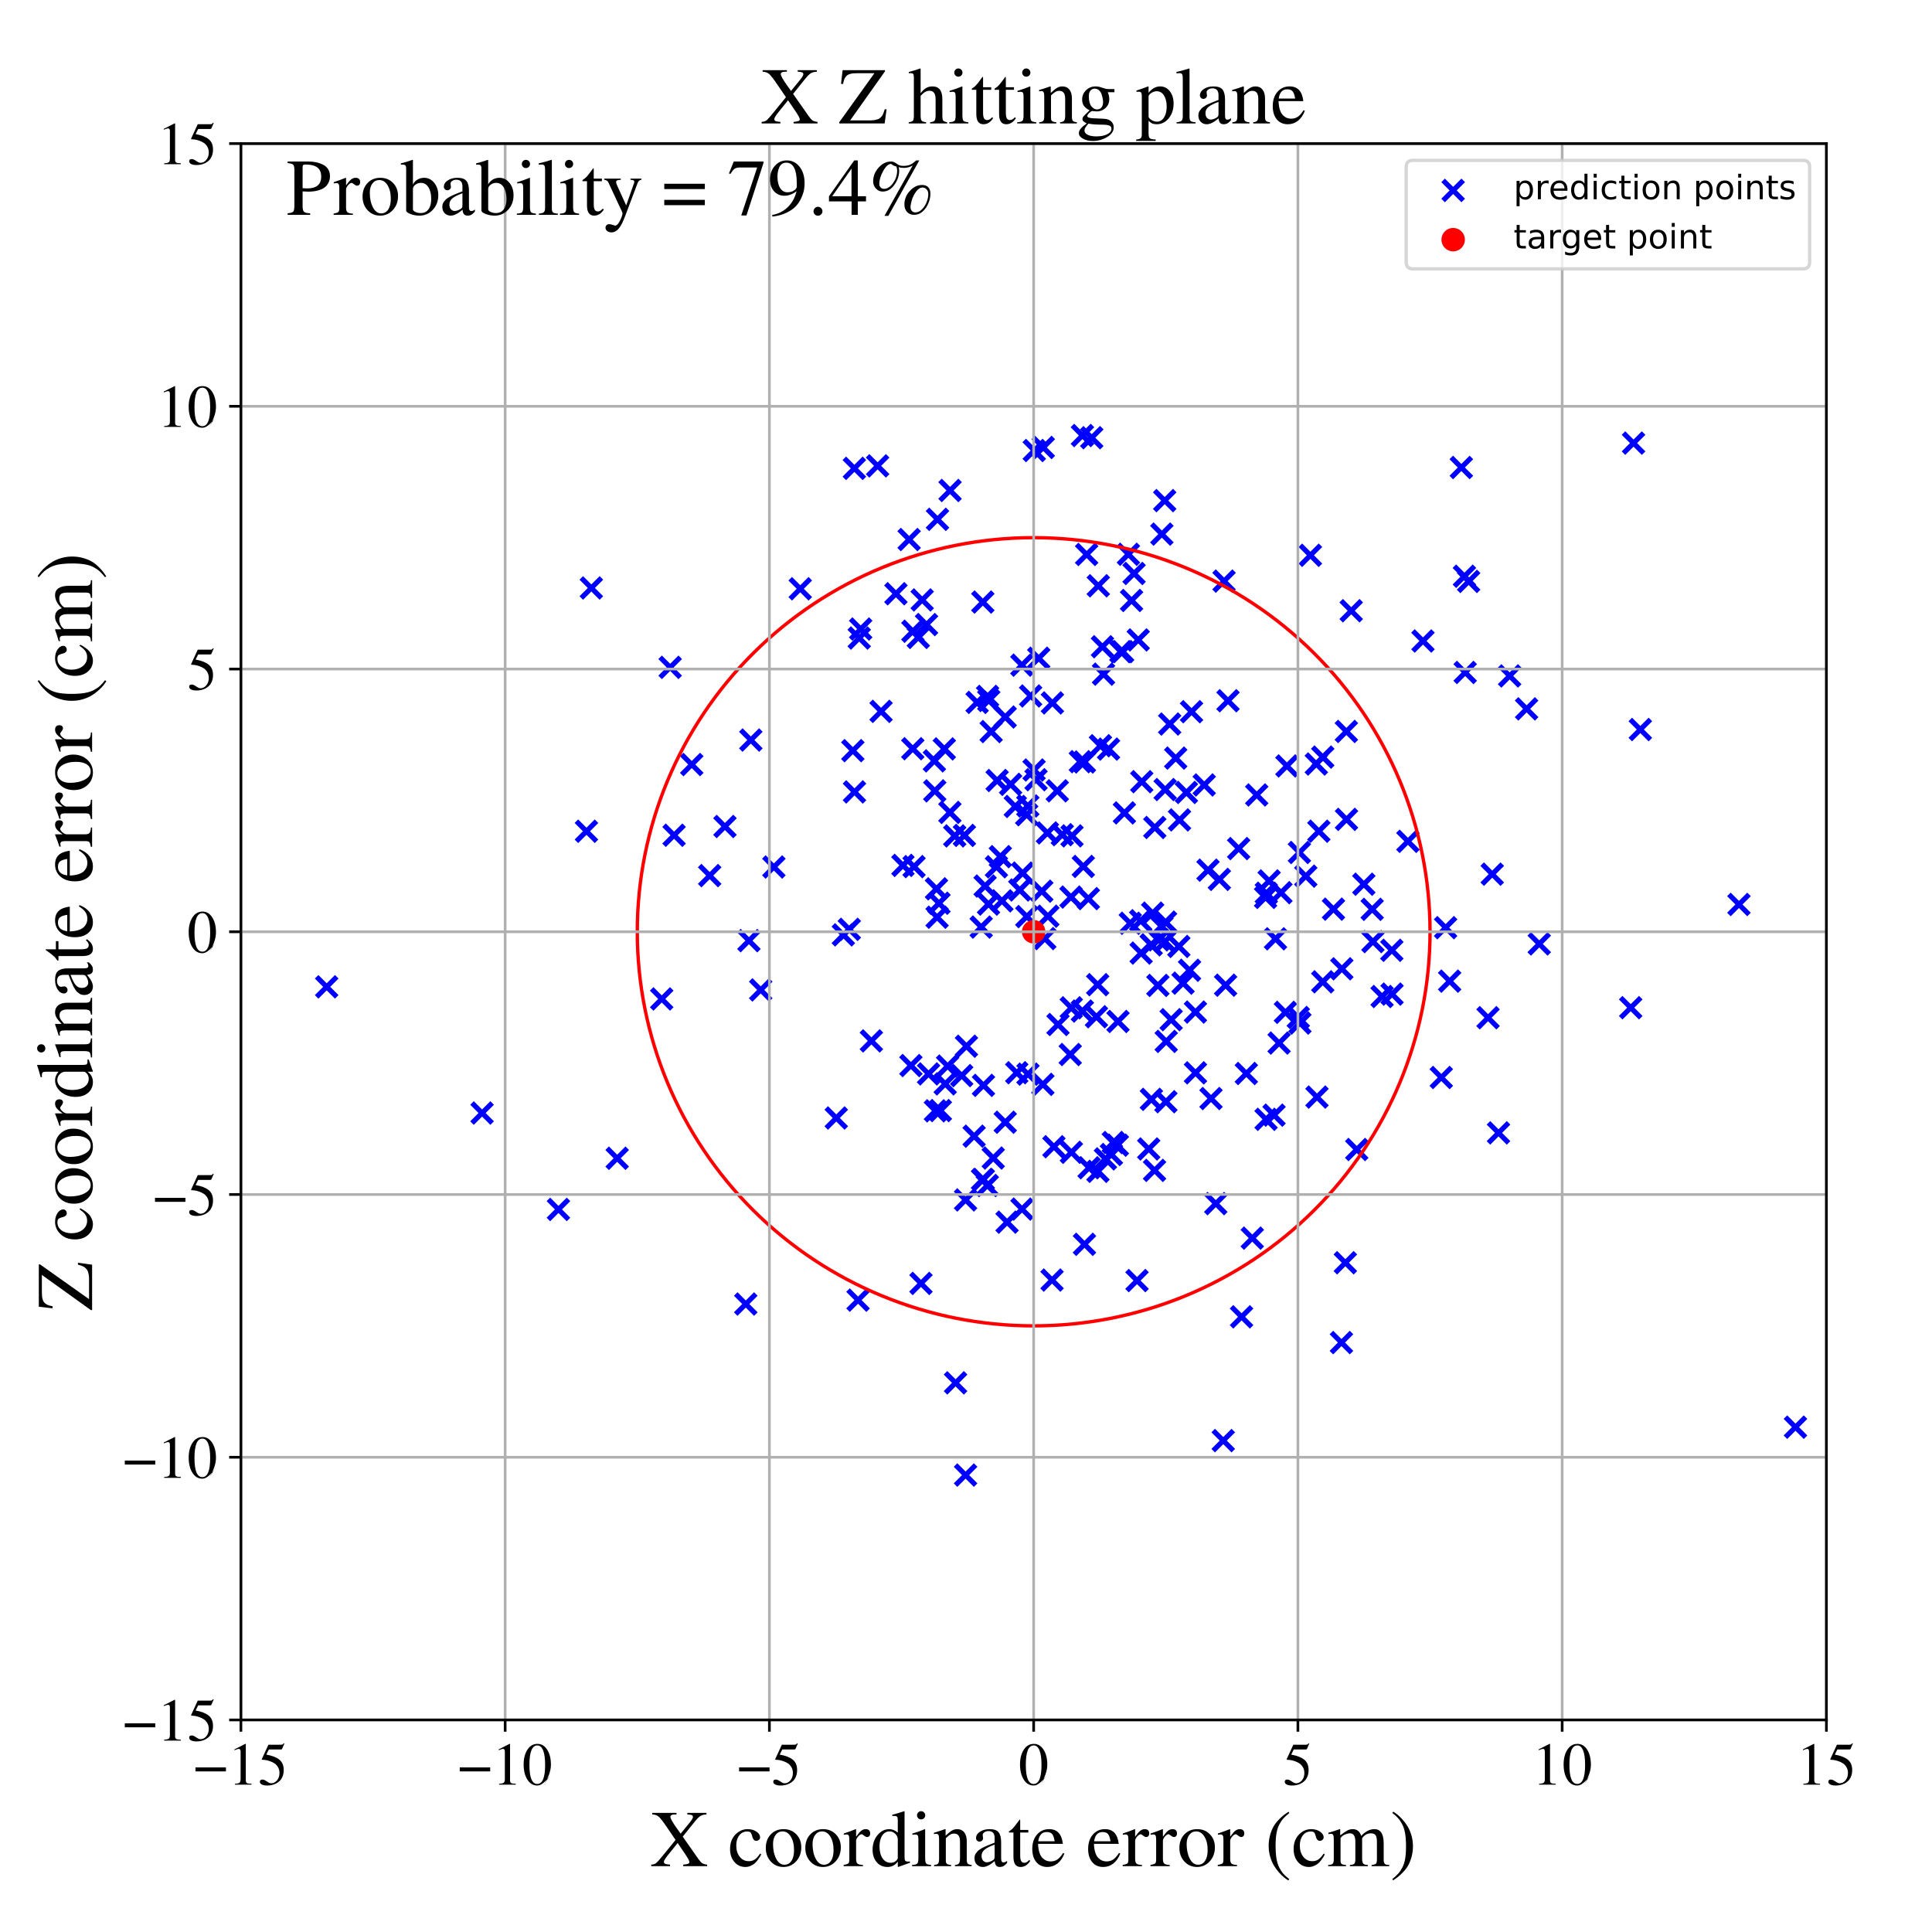 <?xml version="1.0" encoding="utf-8" standalone="no"?>
<!DOCTYPE svg PUBLIC "-//W3C//DTD SVG 1.1//EN"
  "http://www.w3.org/Graphics/SVG/1.1/DTD/svg11.dtd">
<!-- Created with matplotlib (https://matplotlib.org/) -->
<svg height="576pt" version="1.1" viewBox="0 0 576 576" width="576pt" xmlns="http://www.w3.org/2000/svg" xmlns:xlink="http://www.w3.org/1999/xlink">
 <defs>
  <style type="text/css">
*{stroke-linecap:butt;stroke-linejoin:round;}
  </style>
 </defs>
 <g id="figure_1">
  <g id="patch_1">
   <path d="M 0 576 
L 576 576 
L 576 0 
L 0 0 
z
" style="fill:#ffffff;"/>
  </g>
  <g id="axes_1">
   <g id="patch_2">
    <path d="M 71.822 512.784 
L 544.52 512.784 
L 544.52 42.802 
L 71.822 42.802 
z
" style="fill:#ffffff;"/>
   </g>
   <g id="PathCollection_1">
    <defs>
     <path d="M -3 3 
L 3 -3 
M -3 -3 
L 3 3 
" id="m6d96a76022" style="stroke:#0000ff;stroke-width:1.5;"/>
    </defs>
    <g clip-path="url(#p63a9f110f5)">
     <use style="fill:#0000ff;stroke:#0000ff;stroke-width:1.5;" x="347.375" xlink:href="#m6d96a76022" y="235.391"/>
     <use style="fill:#0000ff;stroke:#0000ff;stroke-width:1.5;" x="334.699" xlink:href="#m6d96a76022" y="194.276"/>
     <use style="fill:#0000ff;stroke:#0000ff;stroke-width:1.5;" x="271.573" xlink:href="#m6d96a76022" y="317.683"/>
     <use style="fill:#0000ff;stroke:#0000ff;stroke-width:1.5;" x="432.194" xlink:href="#m6d96a76022" y="292.514"/>
     <use style="fill:#0000ff;stroke:#0000ff;stroke-width:1.5;" x="272.16" xlink:href="#m6d96a76022" y="188.195"/>
     <use style="fill:#0000ff;stroke:#0000ff;stroke-width:1.5;" x="326.886" xlink:href="#m6d96a76022" y="303.128"/>
     <use style="fill:#0000ff;stroke:#0000ff;stroke-width:1.5;" x="301.294" xlink:href="#m6d96a76022" y="233.837"/>
     <use style="fill:#0000ff;stroke:#0000ff;stroke-width:1.5;" x="328.678" xlink:href="#m6d96a76022" y="192.824"/>
     <use style="fill:#0000ff;stroke:#0000ff;stroke-width:1.5;" x="249.324" xlink:href="#m6d96a76022" y="333.31"/>
     <use style="fill:#0000ff;stroke:#0000ff;stroke-width:1.5;" x="535.297" xlink:href="#m6d96a76022" y="425.494"/>
     <use style="fill:#0000ff;stroke:#0000ff;stroke-width:1.5;" x="450.081" xlink:href="#m6d96a76022" y="201.517"/>
     <use style="fill:#0000ff;stroke:#0000ff;stroke-width:1.5;" x="282.516" xlink:href="#m6d96a76022" y="317.837"/>
     <use style="fill:#0000ff;stroke:#0000ff;stroke-width:1.5;" x="292.918" xlink:href="#m6d96a76022" y="351.672"/>
     <use style="fill:#0000ff;stroke:#0000ff;stroke-width:1.5;" x="322.715" xlink:href="#m6d96a76022" y="129.847"/>
     <use style="fill:#0000ff;stroke:#0000ff;stroke-width:1.5;" x="351.455" xlink:href="#m6d96a76022" y="282.165"/>
     <use style="fill:#0000ff;stroke:#0000ff;stroke-width:1.5;" x="293.158" xlink:href="#m6d96a76022" y="351.669"/>
     <use style="fill:#0000ff;stroke:#0000ff;stroke-width:1.5;" x="419.749" xlink:href="#m6d96a76022" y="250.83"/>
     <use style="fill:#0000ff;stroke:#0000ff;stroke-width:1.5;" x="294.353" xlink:href="#m6d96a76022" y="353.434"/>
     <use style="fill:#0000ff;stroke:#0000ff;stroke-width:1.5;" x="322.69" xlink:href="#m6d96a76022" y="301.435"/>
     <use style="fill:#0000ff;stroke:#0000ff;stroke-width:1.5;" x="377.314" xlink:href="#m6d96a76022" y="267.551"/>
     <use style="fill:#0000ff;stroke:#0000ff;stroke-width:1.5;" x="287.522" xlink:href="#m6d96a76022" y="249.061"/>
     <use style="fill:#0000ff;stroke:#0000ff;stroke-width:1.5;" x="345.401" xlink:href="#m6d96a76022" y="280.208"/>
     <use style="fill:#0000ff;stroke:#0000ff;stroke-width:1.5;" x="298.71" xlink:href="#m6d96a76022" y="268.58"/>
     <use style="fill:#0000ff;stroke:#0000ff;stroke-width:1.5;" x="304.687" xlink:href="#m6d96a76022" y="360.471"/>
     <use style="fill:#0000ff;stroke:#0000ff;stroke-width:1.5;" x="342.476" xlink:href="#m6d96a76022" y="342.544"/>
     <use style="fill:#0000ff;stroke:#0000ff;stroke-width:1.5;" x="347.245" xlink:href="#m6d96a76022" y="149.252"/>
     <use style="fill:#0000ff;stroke:#0000ff;stroke-width:1.5;" x="344.214" xlink:href="#m6d96a76022" y="348.931"/>
     <use style="fill:#0000ff;stroke:#0000ff;stroke-width:1.5;" x="377.464" xlink:href="#m6d96a76022" y="333.71"/>
     <use style="fill:#0000ff;stroke:#0000ff;stroke-width:1.5;" x="340.211" xlink:href="#m6d96a76022" y="284.15"/>
     <use style="fill:#0000ff;stroke:#0000ff;stroke-width:1.5;" x="314.21" xlink:href="#m6d96a76022" y="341.88"/>
     <use style="fill:#0000ff;stroke:#0000ff;stroke-width:1.5;" x="306.429" xlink:href="#m6d96a76022" y="240.281"/>
     <use style="fill:#0000ff;stroke:#0000ff;stroke-width:1.5;" x="333.125" xlink:href="#m6d96a76022" y="341.423"/>
     <use style="fill:#0000ff;stroke:#0000ff;stroke-width:1.5;" x="206.242" xlink:href="#m6d96a76022" y="227.938"/>
     <use style="fill:#0000ff;stroke:#0000ff;stroke-width:1.5;" x="293.014" xlink:href="#m6d96a76022" y="179.496"/>
     <use style="fill:#0000ff;stroke:#0000ff;stroke-width:1.5;" x="330.496" xlink:href="#m6d96a76022" y="223.334"/>
     <use style="fill:#0000ff;stroke:#0000ff;stroke-width:1.5;" x="415.022" xlink:href="#m6d96a76022" y="296.375"/>
     <use style="fill:#0000ff;stroke:#0000ff;stroke-width:1.5;" x="283.245" xlink:href="#m6d96a76022" y="146.227"/>
     <use style="fill:#0000ff;stroke:#0000ff;stroke-width:1.5;" x="338.109" xlink:href="#m6d96a76022" y="170.974"/>
     <use style="fill:#0000ff;stroke:#0000ff;stroke-width:1.5;" x="389.304" xlink:href="#m6d96a76022" y="261.214"/>
     <use style="fill:#0000ff;stroke:#0000ff;stroke-width:1.5;" x="303.136" xlink:href="#m6d96a76022" y="319.818"/>
     <use style="fill:#0000ff;stroke:#0000ff;stroke-width:1.5;" x="261.647" xlink:href="#m6d96a76022" y="138.889"/>
     <use style="fill:#0000ff;stroke:#0000ff;stroke-width:1.5;" x="279.199" xlink:href="#m6d96a76022" y="264.993"/>
     <use style="fill:#0000ff;stroke:#0000ff;stroke-width:1.5;" x="319.08" xlink:href="#m6d96a76022" y="314.389"/>
     <use style="fill:#0000ff;stroke:#0000ff;stroke-width:1.5;" x="328.078" xlink:href="#m6d96a76022" y="222.325"/>
     <use style="fill:#0000ff;stroke:#0000ff;stroke-width:1.5;" x="334.168" xlink:href="#m6d96a76022" y="194.285"/>
     <use style="fill:#0000ff;stroke:#0000ff;stroke-width:1.5;" x="356.4" xlink:href="#m6d96a76022" y="301.731"/>
     <use style="fill:#0000ff;stroke:#0000ff;stroke-width:1.5;" x="278.689" xlink:href="#m6d96a76022" y="235.785"/>
     <use style="fill:#0000ff;stroke:#0000ff;stroke-width:1.5;" x="278.881" xlink:href="#m6d96a76022" y="331.18"/>
     <use style="fill:#0000ff;stroke:#0000ff;stroke-width:1.5;" x="269.195" xlink:href="#m6d96a76022" y="258.004"/>
     <use style="fill:#0000ff;stroke:#0000ff;stroke-width:1.5;" x="401.101" xlink:href="#m6d96a76022" y="376.468"/>
     <use style="fill:#0000ff;stroke:#0000ff;stroke-width:1.5;" x="323.318" xlink:href="#m6d96a76022" y="370.972"/>
     <use style="fill:#0000ff;stroke:#0000ff;stroke-width:1.5;" x="223.285" xlink:href="#m6d96a76022" y="280.444"/>
     <use style="fill:#0000ff;stroke:#0000ff;stroke-width:1.5;" x="284.64" xlink:href="#m6d96a76022" y="249.215"/>
     <use style="fill:#0000ff;stroke:#0000ff;stroke-width:1.5;" x="336.973" xlink:href="#m6d96a76022" y="275.259"/>
     <use style="fill:#0000ff;stroke:#0000ff;stroke-width:1.5;" x="279.5" xlink:href="#m6d96a76022" y="154.831"/>
     <use style="fill:#0000ff;stroke:#0000ff;stroke-width:1.5;" x="279.944" xlink:href="#m6d96a76022" y="269.288"/>
     <use style="fill:#0000ff;stroke:#0000ff;stroke-width:1.5;" x="312.407" xlink:href="#m6d96a76022" y="273.154"/>
     <use style="fill:#0000ff;stroke:#0000ff;stroke-width:1.5;" x="297.078" xlink:href="#m6d96a76022" y="258.419"/>
     <use style="fill:#0000ff;stroke:#0000ff;stroke-width:1.5;" x="383.232" xlink:href="#m6d96a76022" y="301.819"/>
     <use style="fill:#0000ff;stroke:#0000ff;stroke-width:1.5;" x="424.243" xlink:href="#m6d96a76022" y="191.102"/>
     <use style="fill:#0000ff;stroke:#0000ff;stroke-width:1.5;" x="294.432" xlink:href="#m6d96a76022" y="207.624"/>
     <use style="fill:#0000ff;stroke:#0000ff;stroke-width:1.5;" x="381.347" xlink:href="#m6d96a76022" y="310.974"/>
     <use style="fill:#0000ff;stroke:#0000ff;stroke-width:1.5;" x="339.347" xlink:href="#m6d96a76022" y="190.785"/>
     <use style="fill:#0000ff;stroke:#0000ff;stroke-width:1.5;" x="315.431" xlink:href="#m6d96a76022" y="305.443"/>
     <use style="fill:#0000ff;stroke:#0000ff;stroke-width:1.5;" x="306.094" xlink:href="#m6d96a76022" y="242.894"/>
     <use style="fill:#0000ff;stroke:#0000ff;stroke-width:1.5;" x="306.475" xlink:href="#m6d96a76022" y="320.241"/>
     <use style="fill:#0000ff;stroke:#0000ff;stroke-width:1.5;" x="290.421" xlink:href="#m6d96a76022" y="338.74"/>
     <use style="fill:#0000ff;stroke:#0000ff;stroke-width:1.5;" x="216.132" xlink:href="#m6d96a76022" y="246.412"/>
     <use style="fill:#0000ff;stroke:#0000ff;stroke-width:1.5;" x="256.603" xlink:href="#m6d96a76022" y="187.537"/>
     <use style="fill:#0000ff;stroke:#0000ff;stroke-width:1.5;" x="344.286" xlink:href="#m6d96a76022" y="246.701"/>
     <use style="fill:#0000ff;stroke:#0000ff;stroke-width:1.5;" x="295.498" xlink:href="#m6d96a76022" y="218.106"/>
     <use style="fill:#0000ff;stroke:#0000ff;stroke-width:1.5;" x="304.652" xlink:href="#m6d96a76022" y="198.309"/>
     <use style="fill:#0000ff;stroke:#0000ff;stroke-width:1.5;" x="327.259" xlink:href="#m6d96a76022" y="293.562"/>
     <use style="fill:#0000ff;stroke:#0000ff;stroke-width:1.5;" x="363.534" xlink:href="#m6d96a76022" y="262.179"/>
     <use style="fill:#0000ff;stroke:#0000ff;stroke-width:1.5;" x="327.333" xlink:href="#m6d96a76022" y="349.215"/>
     <use style="fill:#0000ff;stroke:#0000ff;stroke-width:1.5;" x="286.719" xlink:href="#m6d96a76022" y="320.68"/>
     <use style="fill:#0000ff;stroke:#0000ff;stroke-width:1.5;" x="443.639" xlink:href="#m6d96a76022" y="303.416"/>
     <use style="fill:#0000ff;stroke:#0000ff;stroke-width:1.5;" x="307.268" xlink:href="#m6d96a76022" y="207.493"/>
     <use style="fill:#0000ff;stroke:#0000ff;stroke-width:1.5;" x="364.696" xlink:href="#m6d96a76022" y="429.499"/>
     <use style="fill:#0000ff;stroke:#0000ff;stroke-width:1.5;" x="319.6" xlink:href="#m6d96a76022" y="249.202"/>
     <use style="fill:#0000ff;stroke:#0000ff;stroke-width:1.5;" x="355.242" xlink:href="#m6d96a76022" y="212.186"/>
     <use style="fill:#0000ff;stroke:#0000ff;stroke-width:1.5;" x="489.044" xlink:href="#m6d96a76022" y="217.5"/>
     <use style="fill:#0000ff;stroke:#0000ff;stroke-width:1.5;" x="366.115" xlink:href="#m6d96a76022" y="208.916"/>
     <use style="fill:#0000ff;stroke:#0000ff;stroke-width:1.5;" x="281.798" xlink:href="#m6d96a76022" y="323.145"/>
     <use style="fill:#0000ff;stroke:#0000ff;stroke-width:1.5;" x="455.137" xlink:href="#m6d96a76022" y="211.338"/>
     <use style="fill:#0000ff;stroke:#0000ff;stroke-width:1.5;" x="313.762" xlink:href="#m6d96a76022" y="209.569"/>
     <use style="fill:#0000ff;stroke:#0000ff;stroke-width:1.5;" x="308.295" xlink:href="#m6d96a76022" y="229.567"/>
     <use style="fill:#0000ff;stroke:#0000ff;stroke-width:1.5;" x="281.536" xlink:href="#m6d96a76022" y="223.271"/>
     <use style="fill:#0000ff;stroke:#0000ff;stroke-width:1.5;" x="254.753" xlink:href="#m6d96a76022" y="236.095"/>
     <use style="fill:#0000ff;stroke:#0000ff;stroke-width:1.5;" x="313.656" xlink:href="#m6d96a76022" y="381.629"/>
     <use style="fill:#0000ff;stroke:#0000ff;stroke-width:1.5;" x="304.029" xlink:href="#m6d96a76022" y="265.341"/>
     <use style="fill:#0000ff;stroke:#0000ff;stroke-width:1.5;" x="328.997" xlink:href="#m6d96a76022" y="200.994"/>
     <use style="fill:#0000ff;stroke:#0000ff;stroke-width:1.5;" x="348.723" xlink:href="#m6d96a76022" y="215.864"/>
     <use style="fill:#0000ff;stroke:#0000ff;stroke-width:1.5;" x="393.198" xlink:href="#m6d96a76022" y="247.811"/>
     <use style="fill:#0000ff;stroke:#0000ff;stroke-width:1.5;" x="176.3" xlink:href="#m6d96a76022" y="175.293"/>
     <use style="fill:#0000ff;stroke:#0000ff;stroke-width:1.5;" x="412.046" xlink:href="#m6d96a76022" y="297.095"/>
     <use style="fill:#0000ff;stroke:#0000ff;stroke-width:1.5;" x="311.495" xlink:href="#m6d96a76022" y="279.821"/>
     <use style="fill:#0000ff;stroke:#0000ff;stroke-width:1.5;" x="271.046" xlink:href="#m6d96a76022" y="160.853"/>
     <use style="fill:#0000ff;stroke:#0000ff;stroke-width:1.5;" x="392.446" xlink:href="#m6d96a76022" y="227.784"/>
     <use style="fill:#0000ff;stroke:#0000ff;stroke-width:1.5;" x="288.134" xlink:href="#m6d96a76022" y="311.92"/>
     <use style="fill:#0000ff;stroke:#0000ff;stroke-width:1.5;" x="343.267" xlink:href="#m6d96a76022" y="327.757"/>
     <use style="fill:#0000ff;stroke:#0000ff;stroke-width:1.5;" x="347.311" xlink:href="#m6d96a76022" y="280.704"/>
     <use style="fill:#0000ff;stroke:#0000ff;stroke-width:1.5;" x="300.243" xlink:href="#m6d96a76022" y="364.371"/>
     <use style="fill:#0000ff;stroke:#0000ff;stroke-width:1.5;" x="397.556" xlink:href="#m6d96a76022" y="271.053"/>
     <use style="fill:#0000ff;stroke:#0000ff;stroke-width:1.5;" x="350.524" xlink:href="#m6d96a76022" y="226.012"/>
     <use style="fill:#0000ff;stroke:#0000ff;stroke-width:1.5;" x="359.021" xlink:href="#m6d96a76022" y="234.022"/>
     <use style="fill:#0000ff;stroke:#0000ff;stroke-width:1.5;" x="354.646" xlink:href="#m6d96a76022" y="289.273"/>
     <use style="fill:#0000ff;stroke:#0000ff;stroke-width:1.5;" x="259.79" xlink:href="#m6d96a76022" y="310.329"/>
     <use style="fill:#0000ff;stroke:#0000ff;stroke-width:1.5;" x="166.494" xlink:href="#m6d96a76022" y="360.574"/>
     <use style="fill:#0000ff;stroke:#0000ff;stroke-width:1.5;" x="369.29" xlink:href="#m6d96a76022" y="252.989"/>
     <use style="fill:#0000ff;stroke:#0000ff;stroke-width:1.5;" x="2.833" xlink:href="#m6d96a76022" y="405.932"/>
     <use style="fill:#0000ff;stroke:#0000ff;stroke-width:1.5;" x="315.211" xlink:href="#m6d96a76022" y="235.775"/>
     <use style="fill:#0000ff;stroke:#0000ff;stroke-width:1.5;" x="200.965" xlink:href="#m6d96a76022" y="249.017"/>
     <use style="fill:#0000ff;stroke:#0000ff;stroke-width:1.5;" x="518.446" xlink:href="#m6d96a76022" y="269.648"/>
     <use style="fill:#0000ff;stroke:#0000ff;stroke-width:1.5;" x="352.708" xlink:href="#m6d96a76022" y="293.111"/>
     <use style="fill:#0000ff;stroke:#0000ff;stroke-width:1.5;" x="387.55" xlink:href="#m6d96a76022" y="305.016"/>
     <use style="fill:#0000ff;stroke:#0000ff;stroke-width:1.5;" x="409.32" xlink:href="#m6d96a76022" y="280.723"/>
     <use style="fill:#0000ff;stroke:#0000ff;stroke-width:1.5;" x="174.842" xlink:href="#m6d96a76022" y="247.827"/>
     <use style="fill:#0000ff;stroke:#0000ff;stroke-width:1.5;" x="430.992" xlink:href="#m6d96a76022" y="276.571"/>
     <use style="fill:#0000ff;stroke:#0000ff;stroke-width:1.5;" x="291.315" xlink:href="#m6d96a76022" y="209.413"/>
     <use style="fill:#0000ff;stroke:#0000ff;stroke-width:1.5;" x="199.801" xlink:href="#m6d96a76022" y="198.961"/>
     <use style="fill:#0000ff;stroke:#0000ff;stroke-width:1.5;" x="312.273" xlink:href="#m6d96a76022" y="248.329"/>
     <use style="fill:#0000ff;stroke:#0000ff;stroke-width:1.5;" x="294.715" xlink:href="#m6d96a76022" y="269.542"/>
     <use style="fill:#0000ff;stroke:#0000ff;stroke-width:1.5;" x="302.696" xlink:href="#m6d96a76022" y="240.439"/>
     <use style="fill:#0000ff;stroke:#0000ff;stroke-width:1.5;" x="299.686" xlink:href="#m6d96a76022" y="213.773"/>
     <use style="fill:#0000ff;stroke:#0000ff;stroke-width:1.5;" x="254.718" xlink:href="#m6d96a76022" y="139.634"/>
     <use style="fill:#0000ff;stroke:#0000ff;stroke-width:1.5;" x="437.853" xlink:href="#m6d96a76022" y="173.34"/>
     <use style="fill:#0000ff;stroke:#0000ff;stroke-width:1.5;" x="401.405" xlink:href="#m6d96a76022" y="218.071"/>
     <use style="fill:#0000ff;stroke:#0000ff;stroke-width:1.5;" x="283.2" xlink:href="#m6d96a76022" y="242.211"/>
     <use style="fill:#0000ff;stroke:#0000ff;stroke-width:1.5;" x="347.695" xlink:href="#m6d96a76022" y="310.477"/>
     <use style="fill:#0000ff;stroke:#0000ff;stroke-width:1.5;" x="273.777" xlink:href="#m6d96a76022" y="190.036"/>
     <use style="fill:#0000ff;stroke:#0000ff;stroke-width:1.5;" x="262.675" xlink:href="#m6d96a76022" y="212.085"/>
     <use style="fill:#0000ff;stroke:#0000ff;stroke-width:1.5;" x="292.531" xlink:href="#m6d96a76022" y="276.396"/>
     <use style="fill:#0000ff;stroke:#0000ff;stroke-width:1.5;" x="487.016" xlink:href="#m6d96a76022" y="132.105"/>
     <use style="fill:#0000ff;stroke:#0000ff;stroke-width:1.5;" x="255.82" xlink:href="#m6d96a76022" y="387.618"/>
     <use style="fill:#0000ff;stroke:#0000ff;stroke-width:1.5;" x="371.579" xlink:href="#m6d96a76022" y="320.05"/>
     <use style="fill:#0000ff;stroke:#0000ff;stroke-width:1.5;" x="333.313" xlink:href="#m6d96a76022" y="304.536"/>
     <use style="fill:#0000ff;stroke:#0000ff;stroke-width:1.5;" x="329.563" xlink:href="#m6d96a76022" y="345.506"/>
     <use style="fill:#0000ff;stroke:#0000ff;stroke-width:1.5;" x="374.674" xlink:href="#m6d96a76022" y="237.006"/>
     <use style="fill:#0000ff;stroke:#0000ff;stroke-width:1.5;" x="380.275" xlink:href="#m6d96a76022" y="279.898"/>
     <use style="fill:#0000ff;stroke:#0000ff;stroke-width:1.5;" x="276.23" xlink:href="#m6d96a76022" y="186.205"/>
     <use style="fill:#0000ff;stroke:#0000ff;stroke-width:1.5;" x="409.098" xlink:href="#m6d96a76022" y="271.104"/>
     <use style="fill:#0000ff;stroke:#0000ff;stroke-width:1.5;" x="399.937" xlink:href="#m6d96a76022" y="400.269"/>
     <use style="fill:#0000ff;stroke:#0000ff;stroke-width:1.5;" x="335.227" xlink:href="#m6d96a76022" y="242.353"/>
     <use style="fill:#0000ff;stroke:#0000ff;stroke-width:1.5;" x="324.685" xlink:href="#m6d96a76022" y="348.153"/>
     <use style="fill:#0000ff;stroke:#0000ff;stroke-width:1.5;" x="272.138" xlink:href="#m6d96a76022" y="223.221"/>
     <use style="fill:#0000ff;stroke:#0000ff;stroke-width:1.5;" x="197.283" xlink:href="#m6d96a76022" y="297.819"/>
     <use style="fill:#0000ff;stroke:#0000ff;stroke-width:1.5;" x="325.492" xlink:href="#m6d96a76022" y="130.501"/>
     <use style="fill:#0000ff;stroke:#0000ff;stroke-width:1.5;" x="254.264" xlink:href="#m6d96a76022" y="223.798"/>
     <use style="fill:#0000ff;stroke:#0000ff;stroke-width:1.5;" x="323.313" xlink:href="#m6d96a76022" y="227.17"/>
     <use style="fill:#0000ff;stroke:#0000ff;stroke-width:1.5;" x="97.396" xlink:href="#m6d96a76022" y="294.211"/>
     <use style="fill:#0000ff;stroke:#0000ff;stroke-width:1.5;" x="394.364" xlink:href="#m6d96a76022" y="292.717"/>
     <use style="fill:#0000ff;stroke:#0000ff;stroke-width:1.5;" x="345.207" xlink:href="#m6d96a76022" y="293.788"/>
     <use style="fill:#0000ff;stroke:#0000ff;stroke-width:1.5;" x="446.76" xlink:href="#m6d96a76022" y="337.749"/>
     <use style="fill:#0000ff;stroke:#0000ff;stroke-width:1.5;" x="486.178" xlink:href="#m6d96a76022" y="300.43"/>
     <use style="fill:#0000ff;stroke:#0000ff;stroke-width:1.5;" x="444.889" xlink:href="#m6d96a76022" y="260.617"/>
     <use style="fill:#0000ff;stroke:#0000ff;stroke-width:1.5;" x="222.344" xlink:href="#m6d96a76022" y="388.781"/>
     <use style="fill:#0000ff;stroke:#0000ff;stroke-width:1.5;" x="238.587" xlink:href="#m6d96a76022" y="175.536"/>
     <use style="fill:#0000ff;stroke:#0000ff;stroke-width:1.5;" x="143.725" xlink:href="#m6d96a76022" y="331.834"/>
     <use style="fill:#0000ff;stroke:#0000ff;stroke-width:1.5;" x="251.435" xlink:href="#m6d96a76022" y="278.716"/>
     <use style="fill:#0000ff;stroke:#0000ff;stroke-width:1.5;" x="390.677" xlink:href="#m6d96a76022" y="165.555"/>
     <use style="fill:#0000ff;stroke:#0000ff;stroke-width:1.5;" x="365.396" xlink:href="#m6d96a76022" y="293.719"/>
     <use style="fill:#0000ff;stroke:#0000ff;stroke-width:1.5;" x="387.063" xlink:href="#m6d96a76022" y="303.349"/>
     <use style="fill:#0000ff;stroke:#0000ff;stroke-width:1.5;" x="274.578" xlink:href="#m6d96a76022" y="382.63"/>
     <use style="fill:#0000ff;stroke:#0000ff;stroke-width:1.5;" x="414.956" xlink:href="#m6d96a76022" y="283.317"/>
     <use style="fill:#0000ff;stroke:#0000ff;stroke-width:1.5;" x="435.676" xlink:href="#m6d96a76022" y="139.379"/>
     <use style="fill:#0000ff;stroke:#0000ff;stroke-width:1.5;" x="293.206" xlink:href="#m6d96a76022" y="323.587"/>
     <use style="fill:#0000ff;stroke:#0000ff;stroke-width:1.5;" x="364.937" xlink:href="#m6d96a76022" y="173.247"/>
     <use style="fill:#0000ff;stroke:#0000ff;stroke-width:1.5;" x="308.879" xlink:href="#m6d96a76022" y="232.463"/>
     <use style="fill:#0000ff;stroke:#0000ff;stroke-width:1.5;" x="310.6" xlink:href="#m6d96a76022" y="265.696"/>
     <use style="fill:#0000ff;stroke:#0000ff;stroke-width:1.5;" x="343.652" xlink:href="#m6d96a76022" y="272.235"/>
     <use style="fill:#0000ff;stroke:#0000ff;stroke-width:1.5;" x="267.108" xlink:href="#m6d96a76022" y="177.016"/>
     <use style="fill:#0000ff;stroke:#0000ff;stroke-width:1.5;" x="309.688" xlink:href="#m6d96a76022" y="196.24"/>
     <use style="fill:#0000ff;stroke:#0000ff;stroke-width:1.5;" x="304.887" xlink:href="#m6d96a76022" y="260.293"/>
     <use style="fill:#0000ff;stroke:#0000ff;stroke-width:1.5;" x="310.92" xlink:href="#m6d96a76022" y="323.291"/>
     <use style="fill:#0000ff;stroke:#0000ff;stroke-width:1.5;" x="362.469" xlink:href="#m6d96a76022" y="358.847"/>
     <use style="fill:#0000ff;stroke:#0000ff;stroke-width:1.5;" x="287.872" xlink:href="#m6d96a76022" y="357.741"/>
     <use style="fill:#0000ff;stroke:#0000ff;stroke-width:1.5;" x="278.574" xlink:href="#m6d96a76022" y="226.838"/>
     <use style="fill:#0000ff;stroke:#0000ff;stroke-width:1.5;" x="347.601" xlink:href="#m6d96a76022" y="328.463"/>
     <use style="fill:#0000ff;stroke:#0000ff;stroke-width:1.5;" x="378.374" xlink:href="#m6d96a76022" y="262.629"/>
     <use style="fill:#0000ff;stroke:#0000ff;stroke-width:1.5;" x="327.439" xlink:href="#m6d96a76022" y="174.646"/>
     <use style="fill:#0000ff;stroke:#0000ff;stroke-width:1.5;" x="211.586" xlink:href="#m6d96a76022" y="261.046"/>
     <use style="fill:#0000ff;stroke:#0000ff;stroke-width:1.5;" x="404.497" xlink:href="#m6d96a76022" y="342.709"/>
     <use style="fill:#0000ff;stroke:#0000ff;stroke-width:1.5;" x="294.786" xlink:href="#m6d96a76022" y="208.839"/>
     <use style="fill:#0000ff;stroke:#0000ff;stroke-width:1.5;" x="323.971" xlink:href="#m6d96a76022" y="165.307"/>
     <use style="fill:#0000ff;stroke:#0000ff;stroke-width:1.5;" x="436.599" xlink:href="#m6d96a76022" y="171.801"/>
     <use style="fill:#0000ff;stroke:#0000ff;stroke-width:1.5;" x="322.977" xlink:href="#m6d96a76022" y="258.317"/>
     <use style="fill:#0000ff;stroke:#0000ff;stroke-width:1.5;" x="298.238" xlink:href="#m6d96a76022" y="255.395"/>
     <use style="fill:#0000ff;stroke:#0000ff;stroke-width:1.5;" x="276.836" xlink:href="#m6d96a76022" y="320.168"/>
     <use style="fill:#0000ff;stroke:#0000ff;stroke-width:1.5;" x="280.357" xlink:href="#m6d96a76022" y="331.101"/>
     <use style="fill:#0000ff;stroke:#0000ff;stroke-width:1.5;" x="299.702" xlink:href="#m6d96a76022" y="334.576"/>
     <use style="fill:#0000ff;stroke:#0000ff;stroke-width:1.5;" x="387.401" xlink:href="#m6d96a76022" y="254.16"/>
     <use style="fill:#0000ff;stroke:#0000ff;stroke-width:1.5;" x="346.412" xlink:href="#m6d96a76022" y="276.309"/>
     <use style="fill:#0000ff;stroke:#0000ff;stroke-width:1.5;" x="436.829" xlink:href="#m6d96a76022" y="200.486"/>
     <use style="fill:#0000ff;stroke:#0000ff;stroke-width:1.5;" x="279.379" xlink:href="#m6d96a76022" y="273.454"/>
     <use style="fill:#0000ff;stroke:#0000ff;stroke-width:1.5;" x="340.405" xlink:href="#m6d96a76022" y="233.046"/>
     <use style="fill:#0000ff;stroke:#0000ff;stroke-width:1.5;" x="322.085" xlink:href="#m6d96a76022" y="227.083"/>
     <use style="fill:#0000ff;stroke:#0000ff;stroke-width:1.5;" x="331.351" xlink:href="#m6d96a76022" y="344.198"/>
     <use style="fill:#0000ff;stroke:#0000ff;stroke-width:1.5;" x="377.536" xlink:href="#m6d96a76022" y="266.306"/>
     <use style="fill:#0000ff;stroke:#0000ff;stroke-width:1.5;" x="337.36" xlink:href="#m6d96a76022" y="179.026"/>
     <use style="fill:#0000ff;stroke:#0000ff;stroke-width:1.5;" x="349.164" xlink:href="#m6d96a76022" y="304.005"/>
     <use style="fill:#0000ff;stroke:#0000ff;stroke-width:1.5;" x="336.421" xlink:href="#m6d96a76022" y="165.251"/>
     <use style="fill:#0000ff;stroke:#0000ff;stroke-width:1.5;" x="383.672" xlink:href="#m6d96a76022" y="228.358"/>
     <use style="fill:#0000ff;stroke:#0000ff;stroke-width:1.5;" x="379.833" xlink:href="#m6d96a76022" y="332.467"/>
     <use style="fill:#0000ff;stroke:#0000ff;stroke-width:1.5;" x="356.415" xlink:href="#m6d96a76022" y="319.85"/>
     <use style="fill:#0000ff;stroke:#0000ff;stroke-width:1.5;" x="360.15" xlink:href="#m6d96a76022" y="259.432"/>
     <use style="fill:#0000ff;stroke:#0000ff;stroke-width:1.5;" x="331.915" xlink:href="#m6d96a76022" y="340.62"/>
     <use style="fill:#0000ff;stroke:#0000ff;stroke-width:1.5;" x="381.898" xlink:href="#m6d96a76022" y="266.14"/>
     <use style="fill:#0000ff;stroke:#0000ff;stroke-width:1.5;" x="394.36" xlink:href="#m6d96a76022" y="225.715"/>
     <use style="fill:#0000ff;stroke:#0000ff;stroke-width:1.5;" x="297.283" xlink:href="#m6d96a76022" y="232.695"/>
     <use style="fill:#0000ff;stroke:#0000ff;stroke-width:1.5;" x="402.845" xlink:href="#m6d96a76022" y="182.086"/>
     <use style="fill:#0000ff;stroke:#0000ff;stroke-width:1.5;" x="184.005" xlink:href="#m6d96a76022" y="345.321"/>
     <use style="fill:#0000ff;stroke:#0000ff;stroke-width:1.5;" x="429.703" xlink:href="#m6d96a76022" y="321.239"/>
     <use style="fill:#0000ff;stroke:#0000ff;stroke-width:1.5;" x="338.994" xlink:href="#m6d96a76022" y="381.789"/>
     <use style="fill:#0000ff;stroke:#0000ff;stroke-width:1.5;" x="319.386" xlink:href="#m6d96a76022" y="300.467"/>
     <use style="fill:#0000ff;stroke:#0000ff;stroke-width:1.5;" x="319.415" xlink:href="#m6d96a76022" y="343.545"/>
     <use style="fill:#0000ff;stroke:#0000ff;stroke-width:1.5;" x="347.496" xlink:href="#m6d96a76022" y="274.914"/>
     <use style="fill:#0000ff;stroke:#0000ff;stroke-width:1.5;" x="353.711" xlink:href="#m6d96a76022" y="236.263"/>
     <use style="fill:#0000ff;stroke:#0000ff;stroke-width:1.5;" x="351.655" xlink:href="#m6d96a76022" y="244.45"/>
     <use style="fill:#0000ff;stroke:#0000ff;stroke-width:1.5;" x="867.288" xlink:href="#m6d96a76022" y="431.734"/>
     <use style="fill:#0000ff;stroke:#0000ff;stroke-width:1.5;" x="274.935" xlink:href="#m6d96a76022" y="178.86"/>
     <use style="fill:#0000ff;stroke:#0000ff;stroke-width:1.5;" x="308.354" xlink:href="#m6d96a76022" y="134.317"/>
     <use style="fill:#0000ff;stroke:#0000ff;stroke-width:1.5;" x="400.052" xlink:href="#m6d96a76022" y="288.838"/>
     <use style="fill:#0000ff;stroke:#0000ff;stroke-width:1.5;" x="401.439" xlink:href="#m6d96a76022" y="244.282"/>
     <use style="fill:#0000ff;stroke:#0000ff;stroke-width:1.5;" x="370.155" xlink:href="#m6d96a76022" y="392.593"/>
     <use style="fill:#0000ff;stroke:#0000ff;stroke-width:1.5;" x="311.04" xlink:href="#m6d96a76022" y="133.409"/>
     <use style="fill:#0000ff;stroke:#0000ff;stroke-width:1.5;" x="226.796" xlink:href="#m6d96a76022" y="295.133"/>
     <use style="fill:#0000ff;stroke:#0000ff;stroke-width:1.5;" x="458.905" xlink:href="#m6d96a76022" y="281.415"/>
     <use style="fill:#0000ff;stroke:#0000ff;stroke-width:1.5;" x="293.692" xlink:href="#m6d96a76022" y="264.16"/>
     <use style="fill:#0000ff;stroke:#0000ff;stroke-width:1.5;" x="230.723" xlink:href="#m6d96a76022" y="258.484"/>
     <use style="fill:#0000ff;stroke:#0000ff;stroke-width:1.5;" x="287.878" xlink:href="#m6d96a76022" y="439.775"/>
     <use style="fill:#0000ff;stroke:#0000ff;stroke-width:1.5;" x="392.637" xlink:href="#m6d96a76022" y="327.08"/>
     <use style="fill:#0000ff;stroke:#0000ff;stroke-width:1.5;" x="296.121" xlink:href="#m6d96a76022" y="345.256"/>
     <use style="fill:#0000ff;stroke:#0000ff;stroke-width:1.5;" x="324.482" xlink:href="#m6d96a76022" y="267.909"/>
     <use style="fill:#0000ff;stroke:#0000ff;stroke-width:1.5;" x="306.133" xlink:href="#m6d96a76022" y="273.262"/>
     <use style="fill:#0000ff;stroke:#0000ff;stroke-width:1.5;" x="272.507" xlink:href="#m6d96a76022" y="258.369"/>
     <use style="fill:#0000ff;stroke:#0000ff;stroke-width:1.5;" x="346.391" xlink:href="#m6d96a76022" y="159.235"/>
     <use style="fill:#0000ff;stroke:#0000ff;stroke-width:1.5;" x="340.078" xlink:href="#m6d96a76022" y="274.508"/>
     <use style="fill:#0000ff;stroke:#0000ff;stroke-width:1.5;" x="361.042" xlink:href="#m6d96a76022" y="327.513"/>
     <use style="fill:#0000ff;stroke:#0000ff;stroke-width:1.5;" x="253.207" xlink:href="#m6d96a76022" y="277.068"/>
     <use style="fill:#0000ff;stroke:#0000ff;stroke-width:1.5;" x="316.707" xlink:href="#m6d96a76022" y="248.847"/>
     <use style="fill:#0000ff;stroke:#0000ff;stroke-width:1.5;" x="343.214" xlink:href="#m6d96a76022" y="281.684"/>
     <use style="fill:#0000ff;stroke:#0000ff;stroke-width:1.5;" x="284.891" xlink:href="#m6d96a76022" y="412.274"/>
     <use style="fill:#0000ff;stroke:#0000ff;stroke-width:1.5;" x="373.348" xlink:href="#m6d96a76022" y="369.125"/>
     <use style="fill:#0000ff;stroke:#0000ff;stroke-width:1.5;" x="406.604" xlink:href="#m6d96a76022" y="263.618"/>
     <use style="fill:#0000ff;stroke:#0000ff;stroke-width:1.5;" x="223.85" xlink:href="#m6d96a76022" y="220.637"/>
     <use style="fill:#0000ff;stroke:#0000ff;stroke-width:1.5;" x="256.169" xlink:href="#m6d96a76022" y="190.222"/>
     <use style="fill:#0000ff;stroke:#0000ff;stroke-width:1.5;" x="319.297" xlink:href="#m6d96a76022" y="267.45"/>
    </g>
   </g>
   <g id="PathCollection_2">
    <defs>
     <path d="M 0 3 
C 0.796 3 1.559 2.684 2.121 2.121 
C 2.684 1.559 3 0.796 3 0 
C 3 -0.796 2.684 -1.559 2.121 -2.121 
C 1.559 -2.684 0.796 -3 0 -3 
C -0.796 -3 -1.559 -2.684 -2.121 -2.121 
C -2.684 -1.559 -3 -0.796 -3 0 
C -3 0.796 -2.684 1.559 -2.121 2.121 
C -1.559 2.684 -0.796 3 0 3 
z
" id="mdc86267305" style="stroke:#ff0000;"/>
    </defs>
    <g clip-path="url(#p63a9f110f5)">
     <use style="fill:#ff0000;stroke:#ff0000;" x="308.171" xlink:href="#mdc86267305" y="277.793"/>
    </g>
   </g>
   <g id="patch_3">
    <path clip-path="url(#p63a9f110f5)" d="M 308.171 395.288 
C 339.511 395.288 369.572 382.908 391.733 360.875 
C 413.894 338.841 426.346 308.953 426.346 277.793 
C 426.346 246.633 413.894 216.745 391.733 194.711 
C 369.572 172.677 339.511 160.297 308.171 160.297 
C 276.831 160.297 246.77 172.677 224.609 194.711 
C 202.448 216.745 189.997 246.633 189.997 277.793 
C 189.997 308.953 202.448 338.841 224.609 360.875 
C 246.77 382.908 276.831 395.288 308.171 395.288 
z
" style="fill:none;stroke:#ff0000;stroke-linejoin:miter;"/>
   </g>
   <g id="matplotlib.axis_1">
    <g id="xtick_1">
     <g id="line2d_1">
      <path clip-path="url(#p63a9f110f5)" d="M 71.822 512.784 
L 71.822 42.802 
" style="fill:none;stroke:#b0b0b0;stroke-linecap:square;stroke-width:0.8;"/>
     </g>
     <g id="line2d_2">
      <defs>
       <path d="M 0 0 
L 0 3.5 
" id="mcb2f00722a" style="stroke:#000000;stroke-width:0.8;"/>
      </defs>
      <g>
       <use style="stroke:#000000;stroke-width:0.8;" x="71.822" xlink:href="#mcb2f00722a" y="512.784"/>
      </g>
     </g>
     <g id="text_1">
      <!-- −15 -->
      <defs>
       <path d="M 3 22 
L 3 28.594 
L 53.406 28.594 
L 53.406 22 
z
" id="FreeSerif-8722"/>
       <path d="M 18.297 59.297 
Q 16.5 59.297 11.094 57.094 
L 11.094 58.5 
L 29.094 67.594 
L 29.906 67.406 
L 29.906 7.406 
Q 29.906 3.797 31.703 2.688 
Q 33.5 1.594 39.406 1.5 
L 39.406 0 
L 11.797 0 
L 11.797 1.5 
Q 17.406 1.703 19.344 3.141 
Q 21.297 4.594 21.297 9.297 
L 21.297 54.594 
Q 21.297 59.297 18.297 59.297 
z
" id="FreeSerif-49"/>
       <path d="M 35.703 19.406 
Q 35.703 24.703 33.344 28.797 
Q 31 32.906 27.641 35.156 
Q 24.297 37.406 20.141 38.844 
Q 16 40.297 12.953 40.75 
Q 9.906 41.203 7.594 41.203 
Q 6.406 41.203 6.406 42 
Q 6.406 42.297 6.5 42.5 
L 17.406 66.203 
L 38.297 66.203 
Q 39.906 66.203 40.844 66.703 
Q 41.797 67.203 42.906 68.797 
L 43.797 68.094 
L 40 59.203 
Q 39.594 58.297 37.703 58.297 
L 18.094 58.297 
L 13.906 49.797 
Q 28.5 47.203 35.594 41.344 
Q 42.703 35.5 42.703 24.203 
Q 42.703 18.297 40.844 13.688 
Q 39 9.094 36.141 6.297 
Q 33.297 3.5 29.547 1.703 
Q 25.797 -0.094 22.344 -0.75 
Q 18.906 -1.406 15.406 -1.406 
Q 9.797 -1.406 6.5 0.25 
Q 3.203 1.906 3.203 4.797 
Q 3.203 8.5 7.5 8.5 
Q 10.297 8.5 14.75 5.391 
Q 19.203 2.297 21.797 2.297 
Q 27.703 2.297 31.703 7.25 
Q 35.703 12.203 35.703 19.406 
z
" id="FreeSerif-53"/>
      </defs>
      <g transform="translate(57.746 532.077)scale(0.18 -0.18)">
       <use xlink:href="#FreeSerif-8722"/>
       <use x="56.4" xlink:href="#FreeSerif-49"/>
       <use x="106.4" xlink:href="#FreeSerif-53"/>
      </g>
     </g>
    </g>
    <g id="xtick_2">
     <g id="line2d_3">
      <path clip-path="url(#p63a9f110f5)" d="M 150.605 512.784 
L 150.605 42.802 
" style="fill:none;stroke:#b0b0b0;stroke-linecap:square;stroke-width:0.8;"/>
     </g>
     <g id="line2d_4">
      <g>
       <use style="stroke:#000000;stroke-width:0.8;" x="150.605" xlink:href="#mcb2f00722a" y="512.784"/>
      </g>
     </g>
     <g id="text_2">
      <!-- −10 -->
      <defs>
       <path d="M 47.594 17.797 
Q 35.203 -1.406 25 -1.406 
Q 14.797 -1.406 8.594 8.391 
Q 2.406 18.203 2.406 33.594 
Q 2.406 48.094 8.594 57.844 
Q 14.797 67.594 25.406 67.594 
Q 35.203 67.594 41.391 58 
Q 47.594 48.406 47.594 33 
Q 47.594 17.797 35.203 -1.406 
z
M 25.094 65 
Q 12 65 12 32.703 
Q 12 1.203 25 1.203 
Q 38 1.203 38 32.797 
Q 38 48.5 34.703 56.75 
Q 31.406 65 25.094 65 
z
" id="FreeSerif-48"/>
      </defs>
      <g transform="translate(136.529 532.077)scale(0.18 -0.18)">
       <use xlink:href="#FreeSerif-8722"/>
       <use x="56.4" xlink:href="#FreeSerif-49"/>
       <use x="106.4" xlink:href="#FreeSerif-48"/>
      </g>
     </g>
    </g>
    <g id="xtick_3">
     <g id="line2d_5">
      <path clip-path="url(#p63a9f110f5)" d="M 229.388 512.784 
L 229.388 42.802 
" style="fill:none;stroke:#b0b0b0;stroke-linecap:square;stroke-width:0.8;"/>
     </g>
     <g id="line2d_6">
      <g>
       <use style="stroke:#000000;stroke-width:0.8;" x="229.388" xlink:href="#mcb2f00722a" y="512.784"/>
      </g>
     </g>
     <g id="text_3">
      <!-- −5 -->
      <g transform="translate(219.812 532.077)scale(0.18 -0.18)">
       <use xlink:href="#FreeSerif-8722"/>
       <use x="56.4" xlink:href="#FreeSerif-53"/>
      </g>
     </g>
    </g>
    <g id="xtick_4">
     <g id="line2d_7">
      <path clip-path="url(#p63a9f110f5)" d="M 308.171 512.784 
L 308.171 42.802 
" style="fill:none;stroke:#b0b0b0;stroke-linecap:square;stroke-width:0.8;"/>
     </g>
     <g id="line2d_8">
      <g>
       <use style="stroke:#000000;stroke-width:0.8;" x="308.171" xlink:href="#mcb2f00722a" y="512.784"/>
      </g>
     </g>
     <g id="text_4">
      <!-- 0 -->
      <g transform="translate(303.671 532.077)scale(0.18 -0.18)">
       <use xlink:href="#FreeSerif-48"/>
      </g>
     </g>
    </g>
    <g id="xtick_5">
     <g id="line2d_9">
      <path clip-path="url(#p63a9f110f5)" d="M 386.954 512.784 
L 386.954 42.802 
" style="fill:none;stroke:#b0b0b0;stroke-linecap:square;stroke-width:0.8;"/>
     </g>
     <g id="line2d_10">
      <g>
       <use style="stroke:#000000;stroke-width:0.8;" x="386.954" xlink:href="#mcb2f00722a" y="512.784"/>
      </g>
     </g>
     <g id="text_5">
      <!-- 5 -->
      <g transform="translate(382.454 532.077)scale(0.18 -0.18)">
       <use xlink:href="#FreeSerif-53"/>
      </g>
     </g>
    </g>
    <g id="xtick_6">
     <g id="line2d_11">
      <path clip-path="url(#p63a9f110f5)" d="M 465.737 512.784 
L 465.737 42.802 
" style="fill:none;stroke:#b0b0b0;stroke-linecap:square;stroke-width:0.8;"/>
     </g>
     <g id="line2d_12">
      <g>
       <use style="stroke:#000000;stroke-width:0.8;" x="465.737" xlink:href="#mcb2f00722a" y="512.784"/>
      </g>
     </g>
     <g id="text_6">
      <!-- 10 -->
      <g transform="translate(456.737 532.077)scale(0.18 -0.18)">
       <use xlink:href="#FreeSerif-49"/>
       <use x="50" xlink:href="#FreeSerif-48"/>
      </g>
     </g>
    </g>
    <g id="xtick_7">
     <g id="line2d_13">
      <path clip-path="url(#p63a9f110f5)" d="M 544.52 512.784 
L 544.52 42.802 
" style="fill:none;stroke:#b0b0b0;stroke-linecap:square;stroke-width:0.8;"/>
     </g>
     <g id="line2d_14">
      <g>
       <use style="stroke:#000000;stroke-width:0.8;" x="544.52" xlink:href="#mcb2f00722a" y="512.784"/>
      </g>
     </g>
     <g id="text_7">
      <!-- 15 -->
      <g transform="translate(535.52 532.077)scale(0.18 -0.18)">
       <use xlink:href="#FreeSerif-49"/>
       <use x="50" xlink:href="#FreeSerif-53"/>
      </g>
     </g>
    </g>
    <g id="text_8">
     <!-- X coordinate error (cm) -->
     <defs>
      <path d="M 69.594 66.203 
L 69.594 64.297 
Q 64.703 64 62.047 62.344 
Q 59.406 60.703 54.703 54.906 
L 40.094 36.703 
L 59.297 9.297 
Q 62.297 5 64.297 3.703 
Q 66.297 2.406 70.406 1.906 
L 70.406 0 
L 40.703 0 
L 40.703 1.906 
Q 44.797 2.297 46.594 2.938 
Q 48.406 3.594 48.406 5 
Q 48.406 7.203 43.297 14.797 
L 33.797 28.797 
L 21.906 14 
Q 16.703 7.5 16.703 5.406 
Q 16.703 3.703 18.297 2.953 
Q 19.906 2.203 24.297 1.906 
L 24.297 0 
L 1 0 
L 1 1.906 
Q 4.906 2.203 7 3.797 
Q 9.094 5.406 15.5 13.297 
L 31.203 32.594 
L 20.297 48.594 
Q 13.297 58.906 10.25 61.5 
Q 7.203 64.094 2.203 64.297 
L 2.203 66.203 
L 32.406 66.203 
L 32.406 64.297 
L 29.594 64.203 
Q 24.797 64.094 24.797 61.297 
Q 24.797 58.094 33.297 46.297 
L 37.5 40.406 
L 48.797 54.203 
Q 52.797 59.203 52.797 61.094 
Q 52.797 62.797 51.344 63.438 
Q 49.906 64.094 45.797 64.297 
L 45.797 66.203 
z
" id="FreeSerif-88"/>
      <path id="FreeSerif-32"/>
      <path d="M 2.5 21.297 
Q 2.5 32.406 9.047 39.203 
Q 15.594 46 24.406 46 
Q 30.703 46 35.25 42.953 
Q 39.797 39.906 39.797 35.703 
Q 39.797 34 38.391 32.75 
Q 37 31.5 35 31.5 
Q 31.594 31.5 30.297 36.094 
L 29.703 38.297 
Q 28.906 41.094 27.703 42.094 
Q 26.5 43.094 23.797 43.094 
Q 17.703 43.094 13.953 38.25 
Q 10.203 33.406 10.203 25.703 
Q 10.203 17.094 14.547 11.641 
Q 18.906 6.203 25.703 6.203 
Q 30 6.203 33.094 8.25 
Q 36.203 10.297 39.797 15.594 
L 41.203 14.703 
Q 40.203 12.703 39.453 11.391 
Q 38.703 10.094 36.75 7.5 
Q 34.797 4.906 32.891 3.297 
Q 31 1.703 27.891 0.344 
Q 24.797 -1 21.5 -1 
Q 13.203 -1 7.844 5.25 
Q 2.5 11.5 2.5 21.297 
z
" id="FreeSerif-99"/>
      <path d="M 24.594 46 
Q 34.203 46 40.391 39.594 
Q 46.594 33.203 46.594 23.406 
Q 46.594 13 40.188 6 
Q 33.797 -1 24.391 -1 
Q 15 -1 8.75 5.75 
Q 2.5 12.5 2.5 22.594 
Q 2.5 32.906 8.641 39.453 
Q 14.797 46 24.594 46 
z
M 11.5 27.5 
Q 11.5 16.797 15.391 9.297 
Q 19.297 1.797 25.594 1.797 
Q 31.203 1.797 34.391 6.594 
Q 37.594 11.406 37.594 19.906 
Q 37.594 30.203 33.594 36.703 
Q 29.594 43.203 23.297 43.203 
Q 18 43.203 14.75 38.891 
Q 11.5 34.594 11.5 27.5 
z
" id="FreeSerif-111"/>
      <path d="M 30.094 36.203 
Q 28.594 36.203 26.391 37.953 
Q 24.203 39.703 23.5 39.703 
Q 21.5 39.703 19 36.797 
Q 16.5 33.906 16.5 31.5 
L 16.5 9 
Q 16.5 4.703 18.203 3.203 
Q 19.906 1.703 25 1.5 
L 25 0 
L 1 0 
L 1 1.5 
Q 5.797 2.406 6.938 3.5 
Q 8.094 4.594 8.094 8.406 
L 8.094 33.406 
Q 8.094 36.703 7.344 38.047 
Q 6.594 39.406 4.703 39.406 
Q 3.094 39.406 1.203 39 
L 1.203 40.594 
Q 9.203 43.203 16 46 
L 16.5 45.797 
L 16.5 36.594 
Q 20.203 41.906 22.797 43.953 
Q 25.406 46 28.5 46 
Q 31.094 46 32.547 44.594 
Q 34 43.203 34 40.703 
Q 34 38.594 32.953 37.391 
Q 31.906 36.203 30.094 36.203 
z
" id="FreeSerif-114"/>
      <path d="M 34.203 -1 
L 33.797 -0.703 
L 33.797 5.703 
Q 29 -1 21 -1 
Q 12.703 -1 7.594 4.953 
Q 2.5 10.906 2.5 20.5 
Q 2.5 31.094 8.594 38.547 
Q 14.703 46 23.297 46 
Q 28.703 46 33.797 41.703 
L 33.797 57.297 
Q 33.797 60.406 32.891 61.406 
Q 32 62.406 29.203 62.406 
Q 27.797 62.406 27 62.297 
L 27 63.906 
Q 36.094 66.297 41.703 68.297 
L 42.203 68.094 
L 42.203 11.406 
Q 42.203 7.906 43.047 6.797 
Q 43.906 5.703 46.594 5.703 
Q 47.094 5.703 48.906 5.797 
L 48.906 4.203 
z
M 24.906 4.203 
Q 28.703 4.203 31.25 6.344 
Q 33.797 8.5 33.797 10.203 
L 33.797 33.203 
Q 33.797 37.203 30.688 40.203 
Q 27.594 43.203 23.594 43.203 
Q 17.906 43.203 14.5 38.094 
Q 11.094 33 11.094 24.5 
Q 11.094 15.297 14.891 9.75 
Q 18.703 4.203 24.906 4.203 
z
" id="FreeSerif-100"/>
      <path d="M 6.203 39.297 
Q 4 39.297 2 39 
L 2 40.5 
Q 9 42.5 17.5 46 
L 17.906 45.703 
L 17.906 10.203 
Q 17.906 4.797 19.156 3.344 
Q 20.406 1.906 25.297 1.5 
L 25.297 0 
L 1.594 0 
L 1.594 1.5 
Q 6.797 1.797 8.141 3.297 
Q 9.5 4.797 9.5 10.203 
L 9.5 33.406 
Q 9.5 36.703 8.75 38 
Q 8 39.297 6.203 39.297 
z
M 12.797 68.297 
Q 15 68.297 16.5 66.797 
Q 18 65.297 18 63.203 
Q 18 61 16.5 59.547 
Q 15 58.094 12.797 58.094 
Q 10.703 58.094 9.25 59.594 
Q 7.797 61.094 7.797 63.188 
Q 7.797 65.297 9.297 66.797 
Q 10.797 68.297 12.797 68.297 
z
" id="FreeSerif-105"/>
      <path d="M 1 39.797 
L 1 41.5 
Q 8.406 43.703 14.797 46 
L 15.5 45.797 
L 15.5 37.906 
Q 20.594 42.703 23.547 44.344 
Q 26.5 46 30 46 
Q 35.5 46 38.641 42.047 
Q 41.797 38.094 41.797 31 
L 41.797 8.094 
Q 41.797 4.406 43 3.156 
Q 44.203 1.906 47.906 1.5 
L 47.906 0 
L 27.094 0 
L 27.094 1.5 
Q 30.906 1.797 32.156 3.5 
Q 33.406 5.203 33.406 9.906 
L 33.406 30.797 
Q 33.406 40.5 26.094 40.5 
Q 23.594 40.5 21.5 39.344 
Q 19.406 38.203 15.797 34.797 
L 15.797 6.703 
Q 15.797 4 17.188 2.891 
Q 18.594 1.797 22.406 1.5 
L 22.406 0 
L 1.203 0 
L 1.203 1.5 
Q 5 1.797 6.203 3.25 
Q 7.406 4.703 7.406 9 
L 7.406 33.797 
Q 7.406 37.5 6.594 38.844 
Q 5.797 40.203 3.703 40.203 
Q 1.797 40.203 1 39.797 
z
" id="FreeSerif-110"/>
      <path d="M 2.5 9.703 
Q 2.5 11.5 2.891 13.047 
Q 3.297 14.594 4.297 15.938 
Q 5.297 17.297 6.188 18.391 
Q 7.094 19.5 8.891 20.641 
Q 10.703 21.797 11.891 22.547 
Q 13.094 23.297 15.547 24.344 
Q 18 25.406 19.297 25.953 
Q 20.594 26.5 23.391 27.594 
Q 26.203 28.703 27.5 29.203 
L 27.5 35.297 
Q 27.5 43.594 19.906 43.594 
Q 16.906 43.594 14.797 42.141 
Q 12.703 40.703 12.703 38.703 
Q 12.703 37.906 12.953 36.5 
Q 13.203 35.094 13.203 34.703 
Q 13.203 33 11.844 31.75 
Q 10.5 30.5 8.703 30.5 
Q 7 30.5 5.703 31.797 
Q 4.406 33.094 4.406 34.797 
Q 4.406 39.5 9.25 42.75 
Q 14.094 46 21.203 46 
Q 29.406 46 32.5 42.047 
Q 35.594 38.094 35.594 30 
L 35.594 10.5 
Q 35.594 7.203 36.25 5.953 
Q 36.906 4.703 38.594 4.703 
Q 40.703 4.703 43 6.594 
L 43 4 
Q 40.406 1.094 38.453 0.047 
Q 36.5 -1 34 -1 
Q 30.906 -1 29.453 0.703 
Q 28 2.406 27.594 6.297 
Q 19 -1 13 -1 
Q 8.406 -1 5.453 2 
Q 2.5 5 2.5 9.703 
z
M 27.5 12.297 
L 27.5 26.797 
Q 18.5 23.5 14.891 20.391 
Q 11.297 17.297 11.297 12.906 
Q 11.297 8.797 13.297 6.797 
Q 15.297 4.797 17.594 4.797 
Q 21 4.797 24.906 7.094 
Q 26.5 8 27 9 
Q 27.5 10 27.5 12.297 
z
" id="FreeSerif-97"/>
      <path d="M 25.906 45 
L 25.906 41.797 
L 15.797 41.797 
L 15.797 13.203 
Q 15.797 8.5 17 6.344 
Q 18.203 4.203 21 4.203 
Q 24.094 4.203 27 7.703 
L 28.297 6.594 
Q 23.5 -1 16.297 -1 
Q 7.406 -1 7.406 11.703 
L 7.406 41.797 
L 2.094 41.797 
Q 1.703 42.094 1.703 42.5 
Q 1.703 43 2 43.297 
Q 2.297 43.594 3.141 44.141 
Q 4 44.703 5.203 45.641 
Q 6.406 46.594 8.5 49.094 
Q 10.594 51.594 13.094 55.094 
Q 14.703 57.406 15.094 57.906 
Q 15.797 57.906 15.797 56.594 
L 15.797 45 
z
" id="FreeSerif-116"/>
      <path d="M 9.703 27.703 
Q 9.906 21.406 11.406 16.844 
Q 12.906 12.297 15.297 10.047 
Q 17.703 7.797 20.141 6.844 
Q 22.594 5.906 25.297 5.906 
Q 30.094 5.906 33.641 8.297 
Q 37.203 10.703 40.797 16.406 
L 42.406 15.703 
Q 39.297 7.594 33.797 3.297 
Q 28.297 -1 21.203 -1 
Q 12.594 -1 7.547 5.047 
Q 2.5 11.094 2.5 21.406 
Q 2.5 32.5 8.344 39.25 
Q 14.203 46 23.406 46 
Q 31 46 35.203 41.453 
Q 39.406 36.906 40.5 27.703 
z
M 9.906 30.906 
L 30.297 30.906 
Q 29.297 37.406 27.188 39.906 
Q 25.094 42.406 20.5 42.406 
Q 11.5 42.406 9.906 30.906 
z
" id="FreeSerif-101"/>
      <path d="M 29.203 -17.703 
Q 26.594 -16.094 23.797 -13.844 
Q 21 -11.594 17.453 -7.594 
Q 13.906 -3.594 11.203 0.953 
Q 8.5 5.5 6.641 11.891 
Q 4.797 18.297 4.797 25.203 
Q 4.797 32.406 6.641 38.844 
Q 8.5 45.297 11 49.547 
Q 13.5 53.797 17.344 57.75 
Q 21.203 61.703 23.703 63.594 
Q 26.203 65.5 29.5 67.594 
L 30.406 66 
Q 26 62.406 23.297 59.5 
Q 20.594 56.594 18.094 51.938 
Q 15.594 47.297 14.5 40.844 
Q 13.406 34.406 13.406 25.5 
Q 13.406 16.203 14.5 9.5 
Q 15.594 2.797 18.094 -1.953 
Q 20.594 -6.703 23.297 -9.703 
Q 26 -12.703 30.406 -16.094 
z
" id="FreeSerif-40"/>
      <path d="M 1.297 39.797 
L 1.297 41.5 
Q 8.5 43.5 15.297 46 
L 16 45.797 
L 16 38.297 
Q 22.203 43 25.203 44.5 
Q 28.203 46 31.5 46 
Q 39.406 46 42.094 37.594 
Q 49.906 46 58.406 46 
Q 70 46 70 28.203 
L 70 7.594 
Q 70 2 74.297 1.703 
L 76.906 1.5 
L 76.906 0 
L 55 0 
L 55 1.5 
Q 59.406 2 60.5 3.203 
Q 61.594 4.406 61.594 8.703 
L 61.594 29.797 
Q 61.594 36 60 38.391 
Q 58.406 40.797 54.094 40.797 
Q 47.5 40.797 43.203 34.703 
L 43.203 9.5 
Q 43.203 4.797 44.641 3.188 
Q 46.094 1.594 50.406 1.5 
L 50.406 0 
L 28 0 
L 28 1.5 
Q 32.297 1.797 33.547 3.094 
Q 34.797 4.406 34.797 8.594 
L 34.797 30.297 
Q 34.797 40.797 28.203 40.797 
Q 25.406 40.797 21.953 39.391 
Q 18.5 38 16.406 34.906 
L 16.406 6.703 
Q 16.406 3.797 17.797 2.75 
Q 19.203 1.703 23.203 1.5 
L 23.203 0 
L 1 0 
L 1 1.5 
Q 5.203 1.594 6.594 3 
Q 8 4.406 8 8.5 
L 8 33.797 
Q 8 37.406 7.25 38.797 
Q 6.5 40.203 4.5 40.203 
Q 3 40.203 1.297 39.797 
z
" id="FreeSerif-109"/>
      <path d="M 4.047 67.703 
Q 6.656 66.094 9.453 63.844 
Q 12.25 61.594 15.797 57.594 
Q 19.344 53.594 22.047 49.047 
Q 24.75 44.5 26.594 38.094 
Q 28.453 31.703 28.453 24.797 
Q 28.453 17.594 26.594 11.141 
Q 24.75 4.703 22.25 0.453 
Q 19.75 -3.797 15.891 -7.75 
Q 12.047 -11.703 9.547 -13.594 
Q 7.047 -15.5 3.75 -17.594 
L 2.844 -16 
Q 7.25 -12.406 9.953 -9.5 
Q 12.656 -6.594 15.156 -1.938 
Q 17.656 2.703 18.75 9.141 
Q 19.844 15.594 19.844 24.5 
Q 19.844 33.797 18.75 40.5 
Q 17.656 47.203 15.156 51.953 
Q 12.656 56.703 9.953 59.703 
Q 7.25 62.703 2.844 66.094 
z
" id="FreeSerif-41"/>
     </defs>
     <g transform="translate(193.922 556.375)scale(0.24 -0.24)">
      <use xlink:href="#FreeSerif-88"/>
      <use x="71.4" xlink:href="#FreeSerif-32"/>
      <use x="96.4" xlink:href="#FreeSerif-99"/>
      <use x="140.784" xlink:href="#FreeSerif-111"/>
      <use x="189.884" xlink:href="#FreeSerif-111"/>
      <use x="238.969" xlink:href="#FreeSerif-114"/>
      <use x="273.453" xlink:href="#FreeSerif-100"/>
      <use x="323.353" xlink:href="#FreeSerif-105"/>
      <use x="351.137" xlink:href="#FreeSerif-110"/>
      <use x="400.037" xlink:href="#FreeSerif-97"/>
      <use x="443.522" xlink:href="#FreeSerif-116"/>
      <use x="471.822" xlink:href="#FreeSerif-101"/>
      <use x="516.222" xlink:href="#FreeSerif-32"/>
      <use x="541.222" xlink:href="#FreeSerif-101"/>
      <use x="585.606" xlink:href="#FreeSerif-114"/>
      <use x="620.106" xlink:href="#FreeSerif-114"/>
      <use x="654.59" xlink:href="#FreeSerif-111"/>
      <use x="703.675" xlink:href="#FreeSerif-114"/>
      <use x="738.175" xlink:href="#FreeSerif-32"/>
      <use x="763.175" xlink:href="#FreeSerif-40"/>
      <use x="796.475" xlink:href="#FreeSerif-99"/>
      <use x="840.859" xlink:href="#FreeSerif-109"/>
      <use x="918.759" xlink:href="#FreeSerif-41"/>
     </g>
    </g>
   </g>
   <g id="matplotlib.axis_2">
    <g id="ytick_1">
     <g id="line2d_15">
      <path clip-path="url(#p63a9f110f5)" d="M 71.822 512.784 
L 544.52 512.784 
" style="fill:none;stroke:#b0b0b0;stroke-linecap:square;stroke-width:0.8;"/>
     </g>
     <g id="line2d_16">
      <defs>
       <path d="M 0 0 
L -3.5 0 
" id="mc1076963b6" style="stroke:#000000;stroke-width:0.8;"/>
      </defs>
      <g>
       <use style="stroke:#000000;stroke-width:0.8;" x="71.822" xlink:href="#mc1076963b6" y="512.784"/>
      </g>
     </g>
     <g id="text_9">
      <!-- −15 -->
      <g transform="translate(36.669 518.931)scale(0.18 -0.18)">
       <use xlink:href="#FreeSerif-8722"/>
       <use x="56.4" xlink:href="#FreeSerif-49"/>
       <use x="106.4" xlink:href="#FreeSerif-53"/>
      </g>
     </g>
    </g>
    <g id="ytick_2">
     <g id="line2d_17">
      <path clip-path="url(#p63a9f110f5)" d="M 71.822 434.454 
L 544.52 434.454 
" style="fill:none;stroke:#b0b0b0;stroke-linecap:square;stroke-width:0.8;"/>
     </g>
     <g id="line2d_18">
      <g>
       <use style="stroke:#000000;stroke-width:0.8;" x="71.822" xlink:href="#mc1076963b6" y="434.454"/>
      </g>
     </g>
     <g id="text_10">
      <!-- −10 -->
      <g transform="translate(36.669 440.6)scale(0.18 -0.18)">
       <use xlink:href="#FreeSerif-8722"/>
       <use x="56.4" xlink:href="#FreeSerif-49"/>
       <use x="106.4" xlink:href="#FreeSerif-48"/>
      </g>
     </g>
    </g>
    <g id="ytick_3">
     <g id="line2d_19">
      <path clip-path="url(#p63a9f110f5)" d="M 71.822 356.123 
L 544.52 356.123 
" style="fill:none;stroke:#b0b0b0;stroke-linecap:square;stroke-width:0.8;"/>
     </g>
     <g id="line2d_20">
      <g>
       <use style="stroke:#000000;stroke-width:0.8;" x="71.822" xlink:href="#mc1076963b6" y="356.123"/>
      </g>
     </g>
     <g id="text_11">
      <!-- −5 -->
      <g transform="translate(45.669 362.27)scale(0.18 -0.18)">
       <use xlink:href="#FreeSerif-8722"/>
       <use x="56.4" xlink:href="#FreeSerif-53"/>
      </g>
     </g>
    </g>
    <g id="ytick_4">
     <g id="line2d_21">
      <path clip-path="url(#p63a9f110f5)" d="M 71.822 277.793 
L 544.52 277.793 
" style="fill:none;stroke:#b0b0b0;stroke-linecap:square;stroke-width:0.8;"/>
     </g>
     <g id="line2d_22">
      <g>
       <use style="stroke:#000000;stroke-width:0.8;" x="71.822" xlink:href="#mc1076963b6" y="277.793"/>
      </g>
     </g>
     <g id="text_12">
      <!-- 0 -->
      <g transform="translate(55.822 283.94)scale(0.18 -0.18)">
       <use xlink:href="#FreeSerif-48"/>
      </g>
     </g>
    </g>
    <g id="ytick_5">
     <g id="line2d_23">
      <path clip-path="url(#p63a9f110f5)" d="M 71.822 199.462 
L 544.52 199.462 
" style="fill:none;stroke:#b0b0b0;stroke-linecap:square;stroke-width:0.8;"/>
     </g>
     <g id="line2d_24">
      <g>
       <use style="stroke:#000000;stroke-width:0.8;" x="71.822" xlink:href="#mc1076963b6" y="199.462"/>
      </g>
     </g>
     <g id="text_13">
      <!-- 5 -->
      <g transform="translate(55.822 205.609)scale(0.18 -0.18)">
       <use xlink:href="#FreeSerif-53"/>
      </g>
     </g>
    </g>
    <g id="ytick_6">
     <g id="line2d_25">
      <path clip-path="url(#p63a9f110f5)" d="M 71.822 121.132 
L 544.52 121.132 
" style="fill:none;stroke:#b0b0b0;stroke-linecap:square;stroke-width:0.8;"/>
     </g>
     <g id="line2d_26">
      <g>
       <use style="stroke:#000000;stroke-width:0.8;" x="71.822" xlink:href="#mc1076963b6" y="121.132"/>
      </g>
     </g>
     <g id="text_14">
      <!-- 10 -->
      <g transform="translate(46.822 127.279)scale(0.18 -0.18)">
       <use xlink:href="#FreeSerif-49"/>
       <use x="50" xlink:href="#FreeSerif-48"/>
      </g>
     </g>
    </g>
    <g id="ytick_7">
     <g id="line2d_27">
      <path clip-path="url(#p63a9f110f5)" d="M 71.822 42.802 
L 544.52 42.802 
" style="fill:none;stroke:#b0b0b0;stroke-linecap:square;stroke-width:0.8;"/>
     </g>
     <g id="line2d_28">
      <g>
       <use style="stroke:#000000;stroke-width:0.8;" x="71.822" xlink:href="#mc1076963b6" y="42.802"/>
      </g>
     </g>
     <g id="text_15">
      <!-- 15 -->
      <g transform="translate(46.822 48.948)scale(0.18 -0.18)">
       <use xlink:href="#FreeSerif-49"/>
       <use x="50" xlink:href="#FreeSerif-53"/>
      </g>
     </g>
    </g>
    <g id="text_16">
     <!-- Z coordinate error (cm) -->
     <defs>
      <path d="M 40.297 3.797 
Q 43.094 3.797 45.391 4.297 
Q 47.703 4.797 49.25 5.297 
Q 50.797 5.797 52.141 7.188 
Q 53.5 8.594 54.141 9.297 
Q 54.797 10 55.594 12.047 
Q 56.406 14.094 56.594 14.688 
Q 56.797 15.297 57.5 17.594 
L 59.797 17.594 
L 57.406 0 
L 1 0 
L 1 1.5 
L 44.703 62.406 
L 22.594 62.406 
Q 17.5 62.406 14.203 61.406 
Q 10.906 60.406 9.25 58.203 
Q 7.594 56 7 54.203 
Q 6.406 52.406 5.797 49.094 
L 3.203 49.094 
L 5.203 66.203 
L 57.797 66.203 
L 57.797 64.703 
L 14.594 3.797 
z
" id="FreeSerif-90"/>
     </defs>
     <g transform="translate(27.46 390.829)rotate(-90)scale(0.24 -0.24)">
      <use xlink:href="#FreeSerif-90"/>
      <use x="61.3" xlink:href="#FreeSerif-32"/>
      <use x="86.3" xlink:href="#FreeSerif-99"/>
      <use x="130.684" xlink:href="#FreeSerif-111"/>
      <use x="179.784" xlink:href="#FreeSerif-111"/>
      <use x="228.869" xlink:href="#FreeSerif-114"/>
      <use x="263.353" xlink:href="#FreeSerif-100"/>
      <use x="313.253" xlink:href="#FreeSerif-105"/>
      <use x="341.037" xlink:href="#FreeSerif-110"/>
      <use x="389.937" xlink:href="#FreeSerif-97"/>
      <use x="433.422" xlink:href="#FreeSerif-116"/>
      <use x="461.722" xlink:href="#FreeSerif-101"/>
      <use x="506.122" xlink:href="#FreeSerif-32"/>
      <use x="531.122" xlink:href="#FreeSerif-101"/>
      <use x="575.506" xlink:href="#FreeSerif-114"/>
      <use x="610.006" xlink:href="#FreeSerif-114"/>
      <use x="644.49" xlink:href="#FreeSerif-111"/>
      <use x="693.575" xlink:href="#FreeSerif-114"/>
      <use x="728.075" xlink:href="#FreeSerif-32"/>
      <use x="753.075" xlink:href="#FreeSerif-40"/>
      <use x="786.375" xlink:href="#FreeSerif-99"/>
      <use x="830.759" xlink:href="#FreeSerif-109"/>
      <use x="908.659" xlink:href="#FreeSerif-41"/>
     </g>
    </g>
   </g>
   <g id="patch_4">
    <path d="M 71.822 512.784 
L 71.822 42.802 
" style="fill:none;stroke:#000000;stroke-linecap:square;stroke-linejoin:miter;stroke-width:0.8;"/>
   </g>
   <g id="patch_5">
    <path d="M 544.52 512.784 
L 544.52 42.802 
" style="fill:none;stroke:#000000;stroke-linecap:square;stroke-linejoin:miter;stroke-width:0.8;"/>
   </g>
   <g id="patch_6">
    <path d="M 71.822 512.784 
L 544.52 512.784 
" style="fill:none;stroke:#000000;stroke-linecap:square;stroke-linejoin:miter;stroke-width:0.8;"/>
   </g>
   <g id="patch_7">
    <path d="M 71.822 42.802 
L 544.52 42.802 
" style="fill:none;stroke:#000000;stroke-linecap:square;stroke-linejoin:miter;stroke-width:0.8;"/>
   </g>
   <g id="text_17">
    <!-- Probability = 79.4% -->
    <defs>
     <path d="M 54.094 48.094 
Q 54.094 45.5 53.5 43.094 
Q 52.906 40.703 51.156 38 
Q 49.406 35.297 46.5 33.344 
Q 43.594 31.406 38.594 30.094 
Q 33.594 28.797 27 28.797 
Q 24 28.797 20.094 29.094 
L 20.094 10.906 
Q 20.094 5.406 21.844 3.75 
Q 23.594 2.094 29.5 1.906 
L 29.5 0 
L 1.5 0 
L 1.5 1.906 
Q 7.203 2.406 8.547 4.047 
Q 9.906 5.703 9.906 12 
L 9.906 55.297 
Q 9.906 60.703 8.5 62.203 
Q 7.094 63.703 1.5 64.297 
L 1.5 66.203 
L 27.906 66.203 
Q 32.406 66.203 36.594 65.344 
Q 40.797 64.5 44.938 62.594 
Q 49.094 60.703 51.594 57 
Q 54.094 53.297 54.094 48.094 
z
M 20.094 59.094 
L 20.094 33.094 
Q 23.594 32.797 25.797 32.797 
Q 43.203 32.797 43.203 47.5 
Q 43.203 55.203 38.391 58.844 
Q 33.594 62.5 23.5 62.5 
Q 21.5 62.5 20.797 61.797 
Q 20.094 61.094 20.094 59.094 
z
" id="FreeSerif-80"/>
     <path d="M 16 68.094 
L 16 37.5 
Q 17.5 41.203 21.391 43.594 
Q 25.297 46 29.906 46 
Q 37.406 46 42.453 39.75 
Q 47.5 33.5 47.5 24.297 
Q 47.5 13.594 40.75 6.297 
Q 34 -1 24.094 -1 
Q 18.094 -1 12.844 1.047 
Q 7.594 3.094 7.594 5.406 
L 7.594 57.297 
Q 7.594 60.406 6.641 61.406 
Q 5.703 62.406 2.703 62.406 
Q 1.594 62.406 1 62.297 
L 1 63.906 
Q 8.703 65.797 15.5 68.297 
z
M 16 32.203 
L 16 7 
Q 16 5.094 18.891 3.641 
Q 21.797 2.203 25.703 2.203 
Q 31.906 2.203 35.297 6.797 
Q 38.703 11.406 38.703 19.703 
Q 38.703 28.797 35.25 34.25 
Q 31.797 39.703 25.906 39.703 
Q 22 39.703 19 37.391 
Q 16 35.094 16 32.203 
z
" id="FreeSerif-98"/>
     <path d="M 1 62.297 
L 1 63.906 
Q 10.906 66.297 16.906 68.297 
L 17.297 68.094 
L 17.297 8.406 
Q 17.297 4.297 18.641 3.047 
Q 20 1.797 24.797 1.5 
L 24.797 0 
L 1.203 0 
L 1.203 1.5 
Q 5.906 1.906 7.406 3.297 
Q 8.906 4.703 8.906 8.703 
L 8.906 56.406 
Q 8.906 59.906 8 61.203 
Q 7.094 62.5 4.703 62.5 
Q 2.703 62.5 1 62.297 
z
" id="FreeSerif-108"/>
     <path d="M 14.203 -13.406 
Q 17 -13.406 20.094 -7.203 
Q 23.203 -1 23.203 1.906 
Q 23.203 3.203 18.797 12 
L 5.594 40.406 
Q 4.406 43 0.5 43.594 
L 0.5 45 
L 21.094 45 
L 21.094 43.5 
Q 17.906 43.406 16.594 42.797 
Q 15.297 42.203 15.297 40.797 
Q 15.297 39.297 16.297 37 
L 27.797 11.703 
L 37.5 39.297 
Q 37.906 40.203 37.906 41 
Q 37.906 43.5 33.094 43.5 
L 33.094 45 
L 46.594 45 
L 46.594 43.5 
Q 44.797 43.297 43.75 42.344 
Q 42.703 41.406 41.797 39 
L 26.406 -1.797 
Q 22.406 -12.594 18.453 -17.188 
Q 14.5 -21.797 9.5 -21.797 
Q 6.297 -21.797 4.188 -20.141 
Q 2.094 -18.5 2.094 -16 
Q 2.094 -14.203 3.391 -12.891 
Q 4.703 -11.594 6.406 -11.594 
Q 8.594 -11.594 11.094 -12.5 
Q 13.594 -13.406 14.203 -13.406 
z
" id="FreeSerif-121"/>
     <path d="M 53.406 38.594 
L 53.406 32 
L 3 32 
L 3 38.594 
z
M 53.406 18.594 
L 53.406 12 
L 3 12 
L 3 18.594 
z
" id="FreeSerif-61"/>
     <path d="M 44.906 66.203 
L 44.906 64.594 
L 23.703 -0.797 
L 17.203 -0.797 
L 37 58.797 
L 15.297 58.797 
Q 11.203 58.797 9.047 57.297 
Q 6.906 55.797 3.703 50.703 
L 2 51.5 
L 7.906 66.203 
z
" id="FreeSerif-55"/>
     <path d="M 5.906 -2.203 
L 5.594 -0.203 
Q 17 1.797 24.953 9.5 
Q 32.906 17.203 36 29.406 
Q 28.594 23.703 21 23.703 
Q 12.906 23.703 7.953 29.297 
Q 3 34.906 3 44 
Q 3 54.094 8.953 60.844 
Q 14.906 67.594 23.797 67.594 
Q 33.5 67.594 39.703 59.688 
Q 45.906 51.797 45.906 39.406 
Q 45.906 35.406 45.203 31.203 
Q 44.5 27 41.953 21.25 
Q 39.406 15.5 35.297 10.953 
Q 31.203 6.406 23.594 2.703 
Q 16 -1 5.906 -2.203 
z
M 24.594 28 
Q 26.5 28 28.891 28.547 
Q 31.297 29.094 33.75 30.938 
Q 36.203 32.797 36.203 35.5 
L 36.203 39.406 
Q 36.203 64.797 23 64.797 
Q 19.906 64.797 17.703 63.141 
Q 15.5 61.5 14.344 58.797 
Q 13.203 56.094 12.703 53.297 
Q 12.203 50.5 12.203 47.406 
Q 12.203 38.5 15.547 33.25 
Q 18.906 28 24.594 28 
z
" id="FreeSerif-57"/>
     <path d="M 12.5 10 
Q 14.797 10 16.438 8.297 
Q 18.094 6.594 18.094 4.297 
Q 18.094 2.094 16.391 0.5 
Q 14.703 -1.094 12.406 -1.094 
Q 10.203 -1.094 8.594 0.5 
Q 7 2.094 7 4.297 
Q 7 6.594 8.641 8.297 
Q 10.297 10 12.5 10 
z
" id="FreeSerif-46"/>
     <path d="M 47.203 23.094 
L 47.203 16.703 
L 37 16.703 
L 37 0 
L 29.297 0 
L 29.297 16.703 
L 1.203 16.703 
L 1.203 23.094 
L 32.594 67.594 
L 37 67.594 
L 37 23.094 
z
M 29.203 23.094 
L 29.203 57.406 
L 5.203 23.094 
z
" id="FreeSerif-52"/>
     <path d="M 66.906 37.094 
Q 71.797 37.094 74.5 34.297 
Q 77.203 31.5 77.203 26.406 
Q 77.203 20.594 74.891 14.891 
Q 72.594 9.203 68.594 5.094 
Q 63.5 0 56.906 0 
Q 51.5 0 48.203 3.547 
Q 44.906 7.094 44.906 12.906 
Q 44.906 22.297 51.656 29.688 
Q 58.406 37.094 66.906 37.094 
z
M 58.594 3 
Q 62.906 3 66.703 6.797 
Q 70.5 10.594 72.547 15.844 
Q 74.594 21.094 74.594 25.906 
Q 74.594 29.203 72.547 31.547 
Q 70.5 33.906 67.594 33.906 
Q 63 33.906 59.297 28.703 
Q 55.594 23.5 54.047 18.047 
Q 52.5 12.594 52.5 9.406 
Q 52.5 6.594 54.203 4.797 
Q 55.906 3 58.594 3 
z
M 28.203 66.203 
Q 31.297 66.203 33.188 64.844 
Q 35.094 63.5 37.438 62.141 
Q 39.797 60.797 43.906 60.797 
Q 48.594 60.797 52.047 62.297 
Q 55.5 63.797 59.5 67.594 
L 63.406 67.594 
L 24.906 -1.297 
L 20.094 -1.297 
L 55.203 61.297 
Q 50 58.297 44.203 58.297 
Q 40.297 58.297 37.703 59.297 
Q 38.406 56.797 38.406 54.906 
Q 38.406 45.594 32.453 37.25 
Q 26.5 28.906 17.906 28.906 
Q 13 28.906 9.547 32.656 
Q 6.094 36.406 6.094 41.594 
Q 6.094 51.094 12.844 58.641 
Q 19.594 66.203 28.203 66.203 
z
M 28.203 63.203 
Q 23.406 63.203 18.547 54.453 
Q 13.703 45.703 13.703 38.406 
Q 13.703 35.703 15.344 34 
Q 17 32.297 19.594 32.297 
Q 25.703 32.297 30.797 39.438 
Q 35.906 46.594 35.906 55.094 
Q 35.906 57 35 60 
Q 33 60.5 31.641 61.141 
Q 30.297 61.797 29.844 62.188 
Q 29.406 62.594 29 62.891 
Q 28.594 63.203 28.203 63.203 
z
" id="FreeSerif-37"/>
    </defs>
    <g transform="translate(85.393 64.048)scale(0.24 -0.24)">
     <use xlink:href="#FreeSerif-80"/>
     <use x="57.584" xlink:href="#FreeSerif-114"/>
     <use x="92.069" xlink:href="#FreeSerif-111"/>
     <use x="141.153" xlink:href="#FreeSerif-98"/>
     <use x="191.153" xlink:href="#FreeSerif-97"/>
     <use x="234.637" xlink:href="#FreeSerif-98"/>
     <use x="284.622" xlink:href="#FreeSerif-105"/>
     <use x="312.406" xlink:href="#FreeSerif-108"/>
     <use x="338.206" xlink:href="#FreeSerif-105"/>
     <use x="365.975" xlink:href="#FreeSerif-116"/>
     <use x="394.275" xlink:href="#FreeSerif-121"/>
     <use x="441.375" xlink:href="#FreeSerif-32"/>
     <use x="466.375" xlink:href="#FreeSerif-61"/>
     <use x="522.775" xlink:href="#FreeSerif-32"/>
     <use x="547.775" xlink:href="#FreeSerif-55"/>
     <use x="597.775" xlink:href="#FreeSerif-57"/>
     <use x="647.775" xlink:href="#FreeSerif-46"/>
     <use x="672.775" xlink:href="#FreeSerif-52"/>
     <use x="722.775" xlink:href="#FreeSerif-37"/>
    </g>
   </g>
   <g id="text_18">
    <!-- X Z hitting plane -->
    <defs>
     <path d="M 15.797 34.297 
L 15.797 10.203 
Q 15.797 5 17 3.5 
Q 18.203 2 22.594 1.5 
L 22.594 0 
L 1 0 
L 1 1.5 
Q 5.297 2.094 6.344 3.5 
Q 7.406 4.906 7.406 10.203 
L 7.406 57.297 
Q 7.406 60.5 6.547 61.5 
Q 5.703 62.5 2.797 62.5 
Q 2.094 62.5 1.094 62.297 
L 1.094 63.906 
Q 8.203 65.797 15.297 68.297 
L 15.797 68 
L 15.797 37.594 
Q 19.203 42.094 22.641 44.047 
Q 26.094 46 30.5 46 
Q 42.797 46 42.797 30.094 
L 42.797 10.203 
Q 42.797 5 43.75 3.641 
Q 44.703 2.297 48.797 1.5 
L 48.797 0 
L 27.594 0 
L 27.594 1.5 
Q 31.906 1.906 33.156 3.5 
Q 34.406 5.094 34.406 10.203 
L 34.406 30 
Q 34.406 40.594 26.906 40.594 
Q 24 40.594 21.453 39.141 
Q 18.906 37.703 15.797 34.297 
z
" id="FreeSerif-104"/>
     <path d="M 6 5.406 
Q 6 7.297 7.344 8.891 
Q 8.703 10.5 14.906 16.297 
Q 9.906 18.797 7.75 21.891 
Q 5.594 25 5.594 29.703 
Q 5.594 36.5 10.438 41.25 
Q 15.297 46 22.297 46 
Q 26.203 46 30.641 44.344 
Q 35.094 42.703 38 42.703 
L 45.703 42.703 
L 45.703 38.797 
L 37.406 38.797 
Q 39.297 34.5 39.297 30.406 
Q 39.297 23.5 34.641 19.203 
Q 30 14.906 23.703 14.906 
Q 22.5 14.906 18 15.406 
Q 16 14.797 14 12.688 
Q 12 10.594 12 9.094 
Q 12 6.703 19.797 6.406 
L 32.703 5.797 
Q 38.203 5.594 41.5 2.688 
Q 44.797 -0.203 44.797 -4.906 
Q 44.797 -12.094 36.547 -16.938 
Q 28.297 -21.797 18.797 -21.797 
Q 11.703 -21.797 6.594 -18.938 
Q 1.5 -16.094 1.5 -12.094 
Q 1.5 -9.297 3.75 -6.547 
Q 6 -3.797 11.297 0.094 
Q 8.203 1.594 7.094 2.688 
Q 6 3.797 6 5.406 
z
M 13.406 -0.203 
Q 10.297 -3.906 9.391 -5.5 
Q 8.5 -7.094 8.5 -8.797 
Q 8.5 -12.094 12.5 -14.094 
Q 16.5 -16.094 23.094 -16.094 
Q 31.594 -16.094 36.797 -13.391 
Q 42 -10.703 42 -6.406 
Q 42 -3.703 39.203 -2.594 
Q 36.406 -1.5 29.594 -1.5 
Q 19.5 -1.5 13.406 -0.203 
z
M 31.594 26.5 
Q 31.594 28.203 31.188 30.594 
Q 30.797 33 29.797 36.047 
Q 28.797 39.094 26.594 41.141 
Q 24.406 43.203 21.297 43.203 
Q 17.797 43.203 15.844 40.703 
Q 13.906 38.203 13.906 33.797 
Q 13.906 25.203 17.094 21.297 
Q 20.297 17.406 24.094 17.406 
Q 27.594 17.406 29.594 19.844 
Q 31.594 22.297 31.594 26.5 
z
" id="FreeSerif-103"/>
     <path d="M 1.406 39.297 
L 1.406 40.906 
Q 7.703 42.797 15.797 46 
L 16.406 45.797 
L 16.406 38.094 
Q 22.797 46 30.797 46 
Q 38.094 46 42.797 40 
Q 47.5 34 47.5 24.703 
Q 47.5 13.797 41.453 6.391 
Q 35.406 -1 26.5 -1 
Q 23.297 -1 21.141 -0.094 
Q 19 0.797 16.406 3.297 
L 16.406 -12.406 
Q 16.406 -17.094 18 -18.438 
Q 19.594 -19.797 25.203 -19.906 
L 25.203 -21.703 
L 1 -21.703 
L 1 -20 
Q 5.406 -19.594 6.703 -18.297 
Q 8 -17 8 -13.094 
L 8 33.703 
Q 8 37.203 7.203 38.297 
Q 6.406 39.406 3.906 39.406 
Q 2.297 39.406 1.406 39.297 
z
M 16.406 33.406 
L 16.406 8.797 
Q 16.406 6.594 19.844 4.391 
Q 23.297 2.203 26.797 2.203 
Q 32.203 2.203 35.547 7.344 
Q 38.906 12.5 38.906 20.797 
Q 38.906 29.5 35.547 34.75 
Q 32.203 40 26.594 40 
Q 23.094 40 19.75 37.797 
Q 16.406 35.594 16.406 33.406 
z
" id="FreeSerif-112"/>
    </defs>
    <g transform="translate(226.832 36.802)scale(0.24 -0.24)">
     <use xlink:href="#FreeSerif-88"/>
     <use x="71.4" xlink:href="#FreeSerif-32"/>
     <use x="96.4" xlink:href="#FreeSerif-90"/>
     <use x="157.7" xlink:href="#FreeSerif-32"/>
     <use x="182.7" xlink:href="#FreeSerif-104"/>
     <use x="232.5" xlink:href="#FreeSerif-105"/>
     <use x="260.269" xlink:href="#FreeSerif-116"/>
     <use x="288.569" xlink:href="#FreeSerif-116"/>
     <use x="316.869" xlink:href="#FreeSerif-105"/>
     <use x="344.653" xlink:href="#FreeSerif-110"/>
     <use x="393.553" xlink:href="#FreeSerif-103"/>
     <use x="440.253" xlink:href="#FreeSerif-32"/>
     <use x="465.253" xlink:href="#FreeSerif-112"/>
     <use x="515.237" xlink:href="#FreeSerif-108"/>
     <use x="541.037" xlink:href="#FreeSerif-97"/>
     <use x="584.537" xlink:href="#FreeSerif-110"/>
     <use x="633.422" xlink:href="#FreeSerif-101"/>
    </g>
   </g>
   <g id="legend_1">
    <g id="patch_8">
     <path d="M 421.24 80.158 
L 537.52 80.158 
Q 539.52 80.158 539.52 78.158 
L 539.52 49.802 
Q 539.52 47.802 537.52 47.802 
L 421.24 47.802 
Q 419.24 47.802 419.24 49.802 
L 419.24 78.158 
Q 419.24 80.158 421.24 80.158 
z
" style="fill:#ffffff;opacity:0.8;stroke:#cccccc;stroke-linejoin:miter;"/>
    </g>
    <g id="PathCollection_3">
     <g>
      <use style="fill:#0000ff;stroke:#0000ff;stroke-width:1.5;" x="433.24" xlink:href="#m6d96a76022" y="56.775"/>
     </g>
    </g>
    <g id="text_19">
     <!-- prediction points -->
     <defs>
      <path d="M 18.109 8.203 
L 18.109 -20.797 
L 9.078 -20.797 
L 9.078 54.688 
L 18.109 54.688 
L 18.109 46.391 
Q 20.953 51.266 25.266 53.625 
Q 29.594 56 35.594 56 
Q 45.562 56 51.781 48.094 
Q 58.016 40.188 58.016 27.297 
Q 58.016 14.406 51.781 6.484 
Q 45.562 -1.422 35.594 -1.422 
Q 29.594 -1.422 25.266 0.953 
Q 20.953 3.328 18.109 8.203 
z
M 48.688 27.297 
Q 48.688 37.203 44.609 42.844 
Q 40.531 48.484 33.406 48.484 
Q 26.266 48.484 22.188 42.844 
Q 18.109 37.203 18.109 27.297 
Q 18.109 17.391 22.188 11.75 
Q 26.266 6.109 33.406 6.109 
Q 40.531 6.109 44.609 11.75 
Q 48.688 17.391 48.688 27.297 
z
" id="DejaVuSans-112"/>
      <path d="M 41.109 46.297 
Q 39.594 47.172 37.812 47.578 
Q 36.031 48 33.891 48 
Q 26.266 48 22.188 43.047 
Q 18.109 38.094 18.109 28.812 
L 18.109 0 
L 9.078 0 
L 9.078 54.688 
L 18.109 54.688 
L 18.109 46.188 
Q 20.953 51.172 25.484 53.578 
Q 30.031 56 36.531 56 
Q 37.453 56 38.578 55.875 
Q 39.703 55.766 41.062 55.516 
z
" id="DejaVuSans-114"/>
      <path d="M 56.203 29.594 
L 56.203 25.203 
L 14.891 25.203 
Q 15.484 15.922 20.484 11.062 
Q 25.484 6.203 34.422 6.203 
Q 39.594 6.203 44.453 7.469 
Q 49.312 8.734 54.109 11.281 
L 54.109 2.781 
Q 49.266 0.734 44.188 -0.344 
Q 39.109 -1.422 33.891 -1.422 
Q 20.797 -1.422 13.156 6.188 
Q 5.516 13.812 5.516 26.812 
Q 5.516 40.234 12.766 48.109 
Q 20.016 56 32.328 56 
Q 43.359 56 49.781 48.891 
Q 56.203 41.797 56.203 29.594 
z
M 47.219 32.234 
Q 47.125 39.594 43.094 43.984 
Q 39.062 48.391 32.422 48.391 
Q 24.906 48.391 20.391 44.141 
Q 15.875 39.891 15.188 32.172 
z
" id="DejaVuSans-101"/>
      <path d="M 45.406 46.391 
L 45.406 75.984 
L 54.391 75.984 
L 54.391 0 
L 45.406 0 
L 45.406 8.203 
Q 42.578 3.328 38.25 0.953 
Q 33.938 -1.422 27.875 -1.422 
Q 17.969 -1.422 11.734 6.484 
Q 5.516 14.406 5.516 27.297 
Q 5.516 40.188 11.734 48.094 
Q 17.969 56 27.875 56 
Q 33.938 56 38.25 53.625 
Q 42.578 51.266 45.406 46.391 
z
M 14.797 27.297 
Q 14.797 17.391 18.875 11.75 
Q 22.953 6.109 30.078 6.109 
Q 37.203 6.109 41.297 11.75 
Q 45.406 17.391 45.406 27.297 
Q 45.406 37.203 41.297 42.844 
Q 37.203 48.484 30.078 48.484 
Q 22.953 48.484 18.875 42.844 
Q 14.797 37.203 14.797 27.297 
z
" id="DejaVuSans-100"/>
      <path d="M 9.422 54.688 
L 18.406 54.688 
L 18.406 0 
L 9.422 0 
z
M 9.422 75.984 
L 18.406 75.984 
L 18.406 64.594 
L 9.422 64.594 
z
" id="DejaVuSans-105"/>
      <path d="M 48.781 52.594 
L 48.781 44.188 
Q 44.969 46.297 41.141 47.344 
Q 37.312 48.391 33.406 48.391 
Q 24.656 48.391 19.812 42.844 
Q 14.984 37.312 14.984 27.297 
Q 14.984 17.281 19.812 11.734 
Q 24.656 6.203 33.406 6.203 
Q 37.312 6.203 41.141 7.25 
Q 44.969 8.297 48.781 10.406 
L 48.781 2.094 
Q 45.016 0.344 40.984 -0.531 
Q 36.969 -1.422 32.422 -1.422 
Q 20.062 -1.422 12.781 6.344 
Q 5.516 14.109 5.516 27.297 
Q 5.516 40.672 12.859 48.328 
Q 20.219 56 33.016 56 
Q 37.156 56 41.109 55.141 
Q 45.062 54.297 48.781 52.594 
z
" id="DejaVuSans-99"/>
      <path d="M 18.312 70.219 
L 18.312 54.688 
L 36.812 54.688 
L 36.812 47.703 
L 18.312 47.703 
L 18.312 18.016 
Q 18.312 11.328 20.141 9.422 
Q 21.969 7.516 27.594 7.516 
L 36.812 7.516 
L 36.812 0 
L 27.594 0 
Q 17.188 0 13.234 3.875 
Q 9.281 7.766 9.281 18.016 
L 9.281 47.703 
L 2.688 47.703 
L 2.688 54.688 
L 9.281 54.688 
L 9.281 70.219 
z
" id="DejaVuSans-116"/>
      <path d="M 30.609 48.391 
Q 23.391 48.391 19.188 42.75 
Q 14.984 37.109 14.984 27.297 
Q 14.984 17.484 19.156 11.844 
Q 23.344 6.203 30.609 6.203 
Q 37.797 6.203 41.984 11.859 
Q 46.188 17.531 46.188 27.297 
Q 46.188 37.016 41.984 42.703 
Q 37.797 48.391 30.609 48.391 
z
M 30.609 56 
Q 42.328 56 49.016 48.375 
Q 55.719 40.766 55.719 27.297 
Q 55.719 13.875 49.016 6.219 
Q 42.328 -1.422 30.609 -1.422 
Q 18.844 -1.422 12.172 6.219 
Q 5.516 13.875 5.516 27.297 
Q 5.516 40.766 12.172 48.375 
Q 18.844 56 30.609 56 
z
" id="DejaVuSans-111"/>
      <path d="M 54.891 33.016 
L 54.891 0 
L 45.906 0 
L 45.906 32.719 
Q 45.906 40.484 42.875 44.328 
Q 39.844 48.188 33.797 48.188 
Q 26.516 48.188 22.312 43.547 
Q 18.109 38.922 18.109 30.906 
L 18.109 0 
L 9.078 0 
L 9.078 54.688 
L 18.109 54.688 
L 18.109 46.188 
Q 21.344 51.125 25.703 53.562 
Q 30.078 56 35.797 56 
Q 45.219 56 50.047 50.172 
Q 54.891 44.344 54.891 33.016 
z
" id="DejaVuSans-110"/>
      <path id="DejaVuSans-32"/>
      <path d="M 44.281 53.078 
L 44.281 44.578 
Q 40.484 46.531 36.375 47.5 
Q 32.281 48.484 27.875 48.484 
Q 21.188 48.484 17.844 46.438 
Q 14.5 44.391 14.5 40.281 
Q 14.5 37.156 16.891 35.375 
Q 19.281 33.594 26.516 31.984 
L 29.594 31.297 
Q 39.156 29.25 43.188 25.516 
Q 47.219 21.781 47.219 15.094 
Q 47.219 7.469 41.188 3.016 
Q 35.156 -1.422 24.609 -1.422 
Q 20.219 -1.422 15.453 -0.562 
Q 10.688 0.297 5.422 2 
L 5.422 11.281 
Q 10.406 8.688 15.234 7.391 
Q 20.062 6.109 24.812 6.109 
Q 31.156 6.109 34.562 8.281 
Q 37.984 10.453 37.984 14.406 
Q 37.984 18.062 35.516 20.016 
Q 33.062 21.969 24.703 23.781 
L 21.578 24.516 
Q 13.234 26.266 9.516 29.906 
Q 5.812 33.547 5.812 39.891 
Q 5.812 47.609 11.281 51.797 
Q 16.75 56 26.812 56 
Q 31.781 56 36.172 55.266 
Q 40.578 54.547 44.281 53.078 
z
" id="DejaVuSans-115"/>
     </defs>
     <g transform="translate(451.24 59.4)scale(0.1 -0.1)">
      <use xlink:href="#DejaVuSans-112"/>
      <use x="63.477" xlink:href="#DejaVuSans-114"/>
      <use x="104.559" xlink:href="#DejaVuSans-101"/>
      <use x="166.082" xlink:href="#DejaVuSans-100"/>
      <use x="229.559" xlink:href="#DejaVuSans-105"/>
      <use x="257.342" xlink:href="#DejaVuSans-99"/>
      <use x="312.322" xlink:href="#DejaVuSans-116"/>
      <use x="351.531" xlink:href="#DejaVuSans-105"/>
      <use x="379.314" xlink:href="#DejaVuSans-111"/>
      <use x="440.496" xlink:href="#DejaVuSans-110"/>
      <use x="503.875" xlink:href="#DejaVuSans-32"/>
      <use x="535.662" xlink:href="#DejaVuSans-112"/>
      <use x="599.139" xlink:href="#DejaVuSans-111"/>
      <use x="660.32" xlink:href="#DejaVuSans-105"/>
      <use x="688.104" xlink:href="#DejaVuSans-110"/>
      <use x="751.482" xlink:href="#DejaVuSans-116"/>
      <use x="790.691" xlink:href="#DejaVuSans-115"/>
     </g>
    </g>
    <g id="PathCollection_4">
     <g>
      <use style="fill:#ff0000;stroke:#ff0000;" x="433.24" xlink:href="#mdc86267305" y="71.453"/>
     </g>
    </g>
    <g id="text_20">
     <!-- target point -->
     <defs>
      <path d="M 34.281 27.484 
Q 23.391 27.484 19.188 25 
Q 14.984 22.516 14.984 16.5 
Q 14.984 11.719 18.141 8.906 
Q 21.297 6.109 26.703 6.109 
Q 34.188 6.109 38.703 11.406 
Q 43.219 16.703 43.219 25.484 
L 43.219 27.484 
z
M 52.203 31.203 
L 52.203 0 
L 43.219 0 
L 43.219 8.297 
Q 40.141 3.328 35.547 0.953 
Q 30.953 -1.422 24.312 -1.422 
Q 15.922 -1.422 10.953 3.297 
Q 6 8.016 6 15.922 
Q 6 25.141 12.172 29.828 
Q 18.359 34.516 30.609 34.516 
L 43.219 34.516 
L 43.219 35.406 
Q 43.219 41.609 39.141 45 
Q 35.062 48.391 27.688 48.391 
Q 23 48.391 18.547 47.266 
Q 14.109 46.141 10.016 43.891 
L 10.016 52.203 
Q 14.938 54.109 19.578 55.047 
Q 24.219 56 28.609 56 
Q 40.484 56 46.344 49.844 
Q 52.203 43.703 52.203 31.203 
z
" id="DejaVuSans-97"/>
      <path d="M 45.406 27.984 
Q 45.406 37.75 41.375 43.109 
Q 37.359 48.484 30.078 48.484 
Q 22.859 48.484 18.828 43.109 
Q 14.797 37.75 14.797 27.984 
Q 14.797 18.266 18.828 12.891 
Q 22.859 7.516 30.078 7.516 
Q 37.359 7.516 41.375 12.891 
Q 45.406 18.266 45.406 27.984 
z
M 54.391 6.781 
Q 54.391 -7.172 48.188 -13.984 
Q 42 -20.797 29.203 -20.797 
Q 24.469 -20.797 20.266 -20.094 
Q 16.062 -19.391 12.109 -17.922 
L 12.109 -9.188 
Q 16.062 -11.328 19.922 -12.344 
Q 23.781 -13.375 27.781 -13.375 
Q 36.625 -13.375 41.016 -8.766 
Q 45.406 -4.156 45.406 5.172 
L 45.406 9.625 
Q 42.625 4.781 38.281 2.391 
Q 33.938 0 27.875 0 
Q 17.828 0 11.672 7.656 
Q 5.516 15.328 5.516 27.984 
Q 5.516 40.672 11.672 48.328 
Q 17.828 56 27.875 56 
Q 33.938 56 38.281 53.609 
Q 42.625 51.219 45.406 46.391 
L 45.406 54.688 
L 54.391 54.688 
z
" id="DejaVuSans-103"/>
     </defs>
     <g transform="translate(451.24 74.078)scale(0.1 -0.1)">
      <use xlink:href="#DejaVuSans-116"/>
      <use x="39.209" xlink:href="#DejaVuSans-97"/>
      <use x="100.488" xlink:href="#DejaVuSans-114"/>
      <use x="141.586" xlink:href="#DejaVuSans-103"/>
      <use x="205.062" xlink:href="#DejaVuSans-101"/>
      <use x="266.586" xlink:href="#DejaVuSans-116"/>
      <use x="305.795" xlink:href="#DejaVuSans-32"/>
      <use x="337.582" xlink:href="#DejaVuSans-112"/>
      <use x="401.059" xlink:href="#DejaVuSans-111"/>
      <use x="462.24" xlink:href="#DejaVuSans-105"/>
      <use x="490.023" xlink:href="#DejaVuSans-110"/>
      <use x="553.402" xlink:href="#DejaVuSans-116"/>
     </g>
    </g>
   </g>
  </g>
 </g>
 <defs>
  <clipPath id="p63a9f110f5">
   <rect height="469.982" width="472.698" x="71.822" y="42.802"/>
  </clipPath>
 </defs>
</svg>
